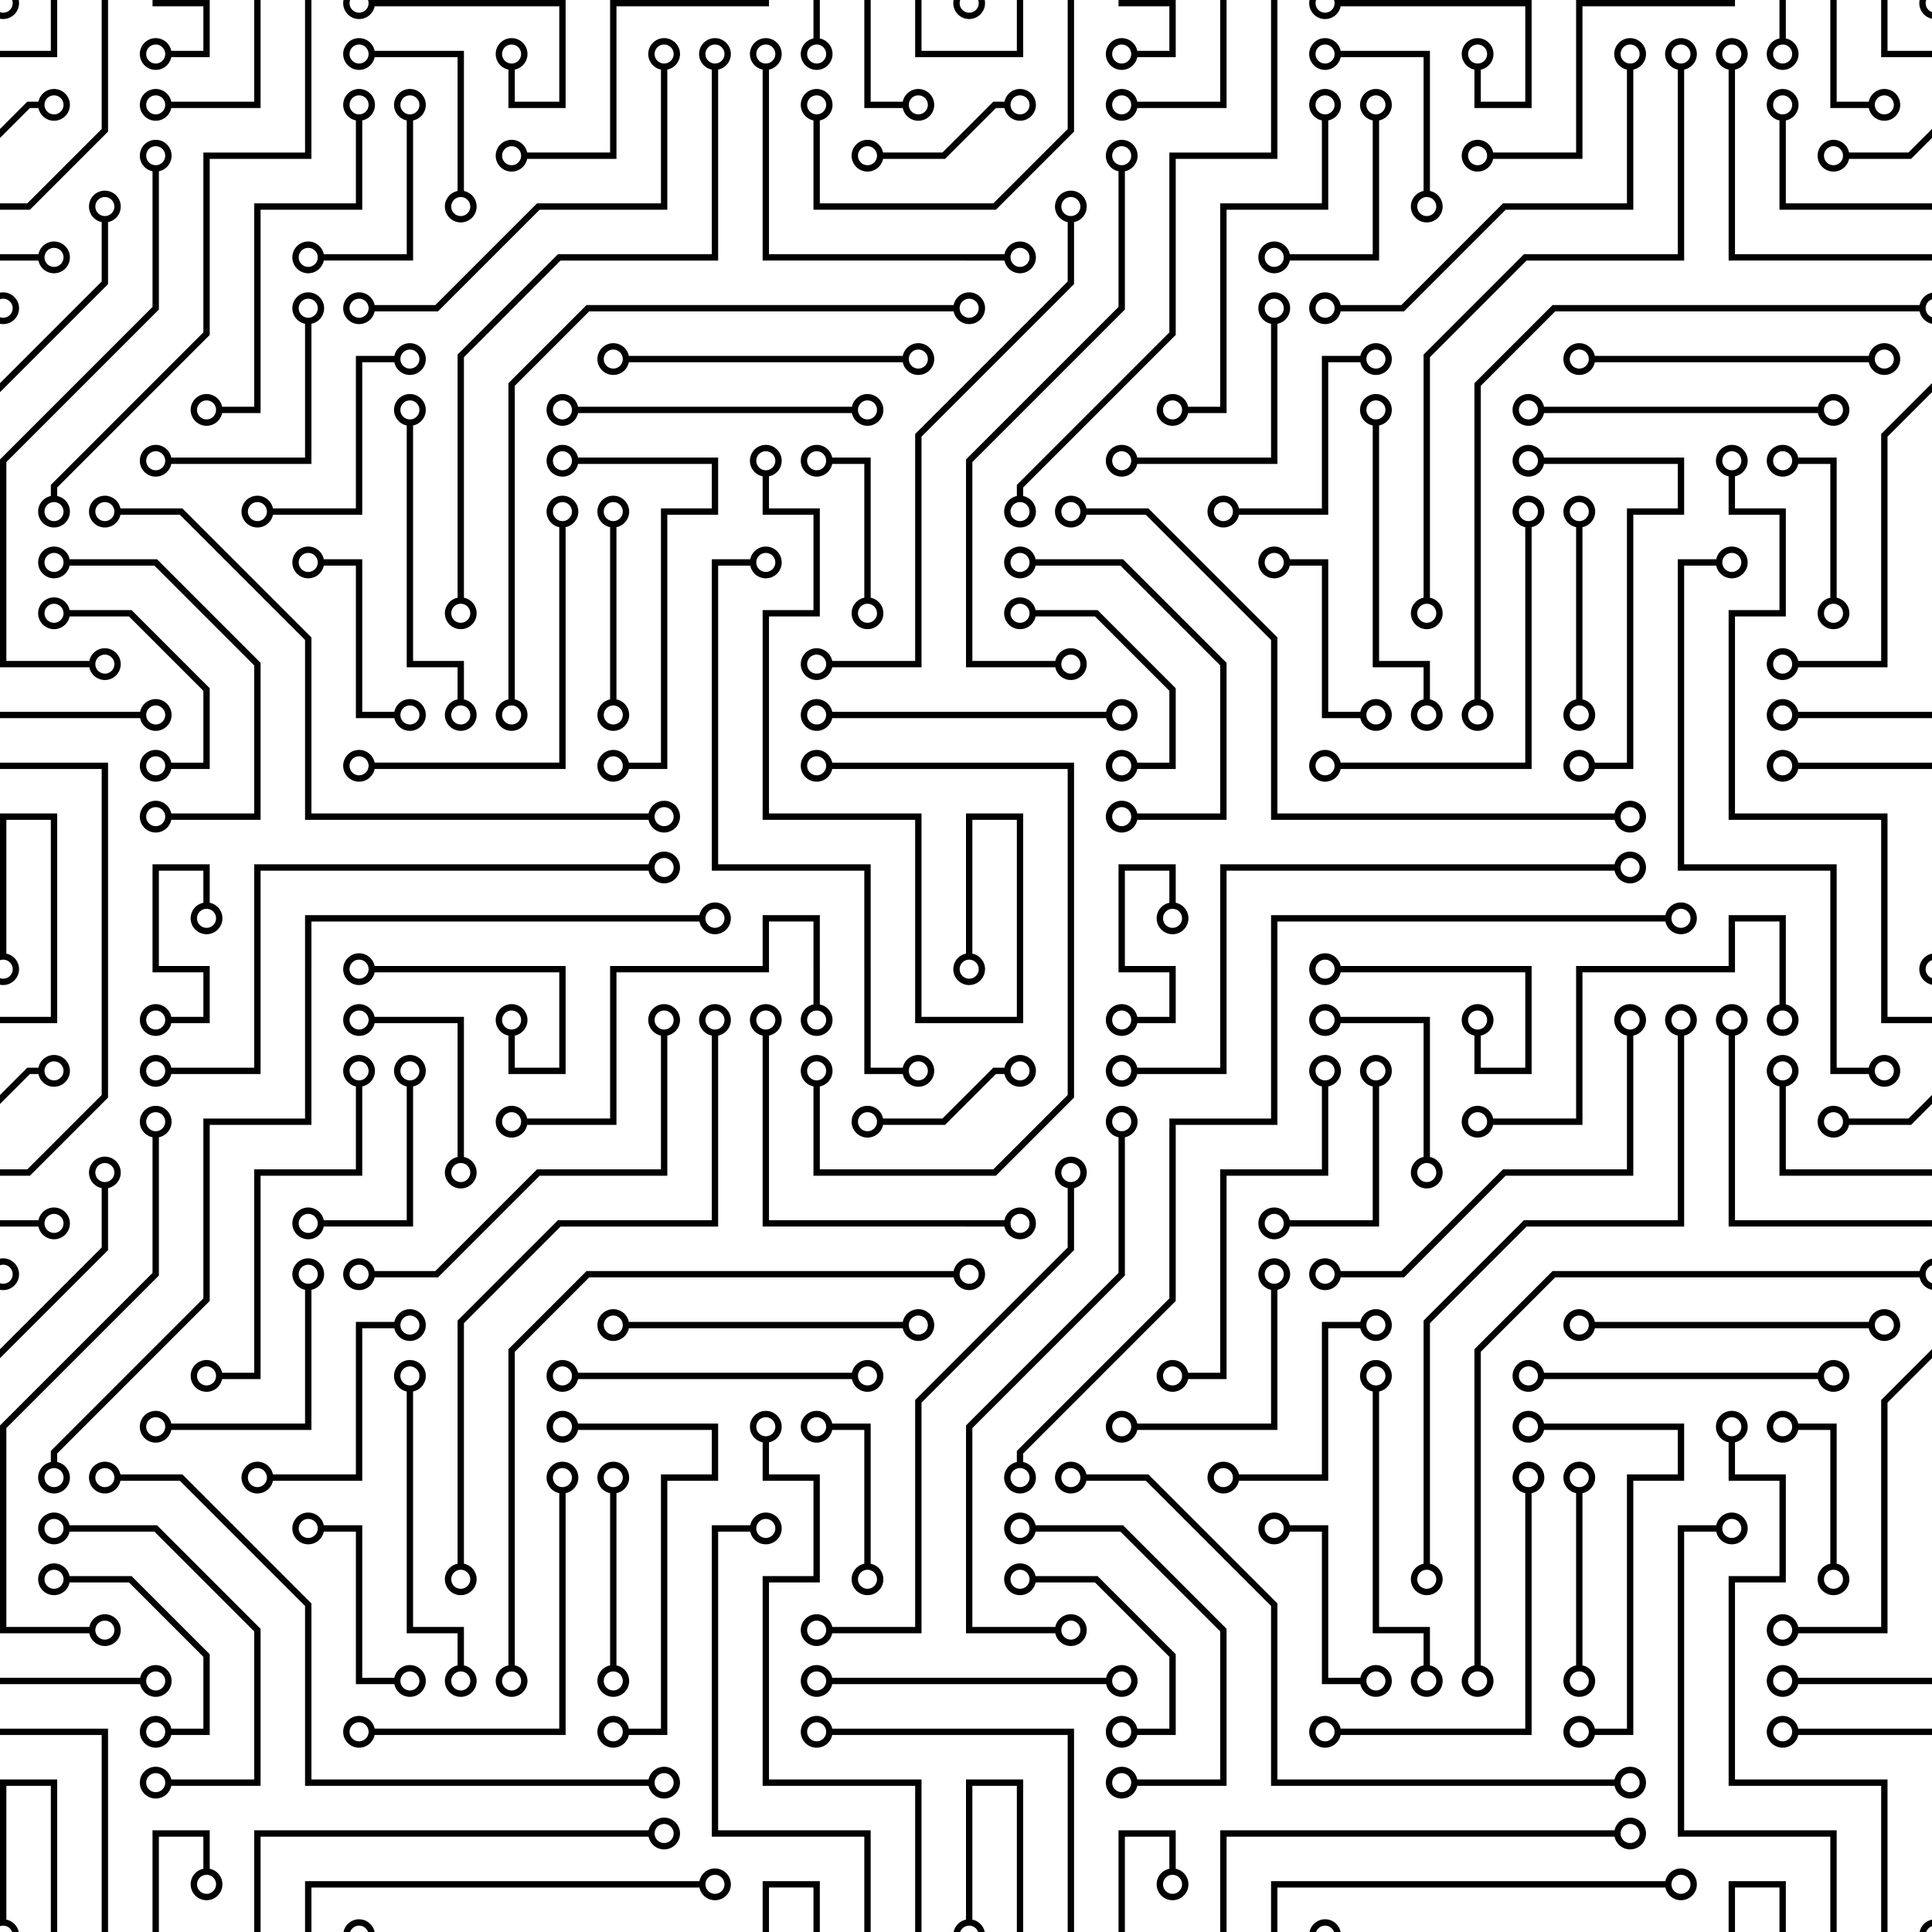 <svg height="608" viewBox="0 0 608 608" width="608" xmlns="http://www.w3.org/2000/svg"><g><path d="m44.1 224c.513-2.515 2.848-4.233 5.402-3.975s4.497 2.408 4.497 4.975-1.944 4.717-4.497 4.975-4.888-1.46-5.402-3.975h-44.1v-2zm160 48c.513-2.515 2.848-4.233 5.402-3.975 2.554.258 4.497 2.408 4.497 4.975s-1.944 4.717-4.497 4.975c-2.554.258-4.888-1.46-5.402-3.975h-122.1v-2zm57.8-46c-.513 2.515-2.848 4.233-5.402 3.975-2.554-.258-4.497-2.408-4.497-4.975s1.944-4.717 4.497-4.975c2.554-.258 4.888 1.46 5.402 3.975h42.1v2zm0 16c-.513 2.515-2.848 4.233-5.402 3.975-2.554-.258-4.497-2.408-4.497-4.975s1.944-4.717 4.497-4.975c2.554-.258 4.888 1.46 5.402 3.975h42.1v2zm6.2-114c.513-2.515 2.848-4.233 5.402-3.975 2.554.258 4.497 2.408 4.497 4.975s-1.944 4.717-4.497 4.975c-2.554.258-4.888-1.46-5.402-3.975h-86.2c-.513 2.515-2.848 4.233-5.402 3.975-2.554-.258-4.497-2.408-4.497-4.975s1.944-4.717 4.497-4.975c2.554-.258 4.888 1.46 5.402 3.975zm-256-48c.513-2.515 2.848-4.233 5.402-3.975 2.554.258 4.497 2.408 4.497 4.975s-1.944 4.717-4.497 4.975c-2.554.258-4.888-1.46-5.402-3.975h-12.1v-2zm185.8 34c-.513 2.515-2.848 4.233-5.402 3.975-2.554-.258-4.497-2.408-4.497-4.975s1.944-4.717 4.497-4.975c2.554-.258 4.888 1.46 5.402 3.975h86.2c.513-2.515 2.848-4.233 5.402-3.975 2.554.258 4.497 2.408 4.497 4.975s-1.944 4.717-4.497 4.975c-2.554.258-4.888-1.46-5.402-3.975zm60.1-101.9c2.515.513 4.233 2.848 3.975 5.402s-2.408 4.497-4.975 4.497-4.717-1.944-4.975-4.497 1.46-4.888 3.975-5.402v-12.1h2zm-64 208c2.515.513 4.233 2.848 3.975 5.402-.258 2.554-2.408 4.497-4.975 4.497s-4.717-1.944-4.975-4.497c-.258-2.554 1.46-4.888 3.975-5.402v-54.2c-2.515-.513-4.233-2.848-3.975-5.402.258-2.554 2.408-4.497 4.975-4.497s4.717 1.944 4.975 4.497c.258 2.554-1.46 4.888-3.975 5.402zm48-198.2v58.1h62v2h-64v-60.1c-2.515-.513-4.233-2.848-3.975-5.402s2.408-4.497 4.975-4.497 4.717 1.944 4.975 4.497-1.46 4.888-3.975 5.402zm16 16v26.1h46v2h-48v-28.1c-2.515-.513-4.233-2.848-3.975-5.402s2.408-4.497 4.975-4.497 4.717 1.944 4.975 4.497-1.46 4.888-3.975 5.402zm-128 96v74.1h16v12.1c2.515.513 4.233 2.848 3.975 5.402-.258 2.554-2.408 4.497-4.975 4.497s-4.717-1.944-4.975-4.497c-.258-2.554 1.46-4.888 3.975-5.402v-10.1h-16v-76.1c-2.515-.513-4.233-2.848-3.975-5.402.258-2.554 2.408-4.497 4.975-4.497s4.717 1.944 4.975 4.497c.258 2.554-1.46 4.888-3.975 5.402zm-5.9-21.9c.513-2.515 2.848-4.233 5.402-3.975 2.554.258 4.497 2.408 4.497 4.975s-1.944 4.717-4.497 4.975c-2.554.258-4.888-1.46-5.402-3.975h-10.1v48h-28.1c-.513 2.515-2.848 4.233-5.402 3.975s-4.497-2.408-4.497-4.975 1.944-4.717 4.497-4.975 4.888 1.46 5.402 3.975h26.1v-48zm-6.2 130c-.513 2.515-2.848 4.233-5.402 3.975-2.554-.258-4.497-2.408-4.497-4.975s1.944-4.717 4.497-4.975c2.554-.258 4.888 1.46 5.402 3.975h58.1v-74.1c-2.515-.513-4.233-2.848-3.975-5.402.258-2.554 2.408-4.497 4.975-4.497s4.717 1.944 4.975 4.497c.258 2.554-1.46 4.888-3.975 5.402v76.1zm-16-64c-.513 2.515-2.848 4.233-5.402 3.975s-4.497-2.408-4.497-4.975 1.944-4.717 4.497-4.975 4.888 1.46 5.402 3.975h12.1v48h10.1c.513-2.515 2.848-4.233 5.402-3.975 2.554.258 4.497 2.408 4.497 4.975s-1.944 4.717-4.497 4.975c-2.554.258-4.888-1.46-5.402-3.975h-12.1v-48zm-35.9 106.1c2.515.513 4.233 2.848 3.975 5.402-.258 2.554-2.408 4.497-4.975 4.497s-4.717-1.944-4.975-4.497c-.258-2.554 1.46-4.888 3.975-5.402v-10.1h-14v30h-2v-32h18zm170.1-108.1c.513-2.515 2.848-4.233 5.402-3.975 2.554.258 4.497 2.408 4.497 4.975s-1.944 4.717-4.497 4.975c-2.554.258-4.888-1.46-5.402-3.975h-10.1v94h48v32h-2v-30h-48v-98zm25.8-30c-.513 2.515-2.848 4.233-5.402 3.975-2.554-.258-4.497-2.408-4.497-4.975s1.944-4.717 4.497-4.975c2.554-.258 4.888 1.46 5.402 3.975h12.1v44.1c2.515.513 4.233 2.848 3.975 5.402-.258 2.554-2.408 4.497-4.975 4.497s-4.717-1.944-4.975-4.497c-.258-2.554 1.46-4.888 3.975-5.402v-42.1zm-64 96c-.513 2.515-2.848 4.233-5.402 3.975-2.554-.258-4.497-2.408-4.497-4.975s1.944-4.717 4.497-4.975c2.554-.258 4.888 1.46 5.402 3.975h10.1v-80h16v-14h-42.1c-.513 2.515-2.848 4.233-5.402 3.975-2.554-.258-4.497-2.408-4.497-4.975s1.944-4.717 4.497-4.975c2.554-.258 4.888 1.46 5.402 3.975h44.1v18h-16v80zm86.2-210c.513-2.515 2.848-4.233 5.402-3.975 2.554.258 4.497 2.408 4.497 4.975s-1.944 4.717-4.497 4.975c-2.554.258-4.888-1.46-5.402-3.975h-12.1v-34h2v32zm-186.1 69.9v44.1h-44.1c-.513 2.515-2.848 4.233-5.402 3.975s-4.497-2.408-4.497-4.975 1.944-4.717 4.497-4.975 4.888 1.46 5.402 3.975h42.1v-42.1c-2.515-.513-4.233-2.848-3.975-5.402.258-2.554 2.408-4.497 4.975-4.497s4.717 1.944 4.975 4.497-1.46 4.888-3.975 5.402zm-44.1-67.9c-.513 2.515-2.848 4.233-5.402 3.975-2.554-.258-4.497-2.408-4.497-4.975s1.944-4.717 4.497-4.975c2.554-.258 4.888 1.46 5.402 3.975h26.1v-32h2v34zm60.1 3.9v28.1h-32v64h-12.1c-.513 2.515-2.848 4.233-5.402 3.975s-4.497-2.408-4.497-4.975 1.944-4.717 4.497-4.975 4.888 1.46 5.402 3.975h10.1v-64h32v-26.1c-2.515-.513-4.233-2.848-3.975-5.402s2.408-4.497 4.975-4.497 4.717 1.944 4.975 4.497-1.46 4.888-3.975 5.402zm-12.1 44.1c-.513 2.515-2.848 4.233-5.402 3.975-2.554-.258-4.497-2.408-4.497-4.975s1.944-4.717 4.497-4.975c2.554-.258 4.888 1.46 5.402 3.975h26.1v-42.1c-2.515-.513-4.233-2.848-3.975-5.402s2.408-4.497 4.975-4.497 4.717 1.944 4.975 4.497-1.46 4.888-3.975 5.402v44.1zm16-64c-.513 2.515-2.848 4.233-5.402 3.975-2.554-.258-4.497-2.408-4.497-4.975s1.944-4.717 4.497-4.975c2.554-.258 4.888 1.46 5.402 3.975h28.1v44.1c2.515.513 4.233 2.848 3.975 5.402s-2.408 4.497-4.975 4.497-4.717-1.944-4.975-4.497 1.46-4.888 3.975-5.402v-42.1zm102.2 270c.513-2.515 2.848-4.233 5.402-3.975 2.554.258 4.497 2.408 4.497 4.975s-1.944 4.717-4.497 4.975c-2.554.258-4.888-1.46-5.402-3.975h-122.1v14h-2v-16zm21.9-138.1v10.1h16v34h-16v62h48v48h-2v-46h-48v-66h16v-30h-16v-12.1c-2.515-.513-4.233-2.848-3.975-5.402.258-2.554 2.408-4.497 4.975-4.497s4.717 1.944 4.975 4.497c.258 2.554-1.46 4.888-3.975 5.402zm-188.1-131.9c-.513 2.515-2.848 4.233-5.402 3.975-2.554-.258-4.497-2.408-4.497-4.975s1.944-4.717 4.497-4.975c2.554-.258 4.888 1.46 5.402 3.975h10.1v-14h-16v-2h18v18zm112 32c-.513 2.515-2.848 4.233-5.402 3.975-2.554-.258-4.497-2.408-4.497-4.975s1.944-4.717 4.497-4.975c2.554-.258 4.888 1.46 5.402 3.975h26.1v-48h50v2h-48v48zm-48-48c-.357 1.751-1.621 3.178-3.316 3.744s-3.563.185-4.9-1c-1.337-1.185-1.941-2.993-1.584-4.744h2.07c-.437 1.243-.012 2.625 1.047 3.408s2.506.783 3.566 0 1.484-2.166 1.047-3.408h62.17v34h-18v-12.1c-2.515-.513-4.233-2.848-3.975-5.402s2.408-4.497 4.975-4.497 4.717 1.944 4.975 4.497-1.46 4.888-3.975 5.402v10.1h14v-30zm0 96c-.513 2.515-2.848 4.233-5.402 3.975-2.554-.258-4.497-2.408-4.497-4.975s1.944-4.717 4.497-4.975c2.554-.258 4.888 1.46 5.402 3.975h19.1l32-32h39v-42.1c-2.515-.513-4.233-2.848-3.975-5.402s2.408-4.497 4.975-4.497 4.717 1.944 4.975 4.497-1.46 4.888-3.975 5.402v44.1h-40.17l-32 32zm28.1 90.1c2.515.513 4.233 2.848 3.975 5.402-.258 2.554-2.408 4.497-4.975 4.497s-4.717-1.944-4.975-4.497c-.258-2.554 1.46-4.888 3.975-5.402v-76.51l31.59-31.59h48.41v-58.1c-2.515-.513-4.233-2.848-3.975-5.402s2.408-4.497 4.975-4.497 4.717 1.944 4.975 4.497-1.46 4.888-3.975 5.402v60.1h-49.59l-30.41 30.41zm16 32c2.515.513 4.233 2.848 3.975 5.402-.258 2.554-2.408 4.497-4.975 4.497s-4.717-1.944-4.975-4.497c-.258-2.554 1.46-4.888 3.975-5.402v-99.51l24.59-24.59h115.51c.401-1.964 1.936-3.499 3.9-3.9v2.07c-1.201.422-2.004 1.557-2.004 2.83s.804 2.408 2.004 2.83v2.07c-1.964-.401-3.499-1.936-3.9-3.9h-114.69l-23.41 23.41zm-144-64c2.515.513 4.233 2.848 3.975 5.402-.258 2.554-2.408 4.497-4.975 4.497s-4.717-1.944-4.975-4.497c-.258-2.554 1.46-4.888 3.975-5.402v-3.51l48-48v-56.59h32v-48h2v50h-32v55.41l-48 48zm32-102.2v43.51l-48 48v62.59h26.1c.513-2.515 2.848-4.233 5.402-3.975s4.497 2.408 4.497 4.975-1.944 4.717-4.497 4.975-4.888-1.46-5.402-3.975h-28.1v-65.41l48-48v-42.69c-2.515-.513-4.233-2.848-3.975-5.402.258-2.554 2.408-4.497 4.975-4.497s4.717 1.944 4.975 4.497c.258 2.554-1.46 4.888-3.975 5.402zm-16 16v19.51l-34 34v-2.82l32-32v-18.69c-2.515-.513-4.233-2.848-3.975-5.402.258-2.554 2.408-4.497 4.975-4.497s4.717 1.944 4.975 4.497c.258 2.554-1.46 4.888-3.975 5.402zm-21.9-37.9c.513-2.515 2.848-4.233 5.402-3.975 2.554.258 4.497 2.408 4.497 4.975s-1.944 4.717-4.497 4.975c-2.554.258-4.888-1.46-5.402-3.975h-2.69l-9.41 9.41v-2.81l8.59-8.6zm265.8 18c-.513 2.515-2.848 4.233-5.402 3.975-2.554-.258-4.497-2.408-4.497-4.975s1.944-4.717 4.497-4.975c2.554-.258 4.888 1.46 5.402 3.975h18.69l7.41-7.41v2.82l-6.59 6.59zm-16 160c-.513 2.515-2.848 4.233-5.402 3.975-2.554-.258-4.497-2.408-4.497-4.975s1.944-4.717 4.497-4.975c2.554-.258 4.888 1.46 5.402 3.975h26.1v-71.41l16-16v2.82l-14 14v72.59zm-208 32c-.513 2.515-2.848 4.233-5.402 3.975s-4.497-2.408-4.497-4.975 1.944-4.717 4.497-4.975 4.888 1.46 5.402 3.975h10.1v-22.59l-23.41-23.41h-18.69c-.513 2.515-2.848 4.233-5.402 3.975s-4.497-2.408-4.497-4.975 1.944-4.717 4.497-4.975 4.888 1.46 5.402 3.975h19.51l24.59 24.59v25.41zm150.2 14c.513-2.515 2.848-4.233 5.402-3.975 2.554.258 4.497 2.408 4.497 4.975s-1.944 4.717-4.497 4.975c-2.554.258-4.888-1.46-5.402-3.975h-108.1v-56.6l-39.4-39.4h-18.7c-.513 2.515-2.848 4.233-5.402 3.975s-4.497-2.408-4.497-4.975 1.944-4.717 4.497-4.975 4.888 1.46 5.402 3.975h19.5l40.6 40.6v55.4zm-150.2 2c-.513 2.515-2.848 4.233-5.402 3.975s-4.497-2.408-4.497-4.975 1.944-4.717 4.497-4.975 4.888 1.46 5.402 3.975h26.1v-46.59l-31.41-31.41h-26.69c-.513 2.515-2.848 4.233-5.402 3.975s-4.497-2.408-4.497-4.975 1.944-4.717 4.497-4.975 4.888 1.46 5.402 3.975h27.51l32.59 32.59v49.41zm-19.9-218.2v1.61l-24.59 24.59h-9.41v-2h8.59l23.41-23.41v-40.59h2zm-32 260.3c1.964.401 3.499 1.936 3.9 3.9h-2.07c-.265-.751-.817-1.366-1.536-1.709-.718-.343-1.544-.387-2.294-.121v-46.17h18v48h-2v-46h-14zm32-59.1v63h-2v-62h-32v-2h34zm-17-223h-17v-2h16v-16h2v18zm273-2h14v2h-16v-18h2zm-32 273v15h-2v-14h-14v14h-2v-16h18zm-258-196.9c1.47-.293 2.994.087 4.155 1.035s1.838 2.366 1.845 3.865c0 1.502-.674 2.924-1.837 3.874-1.163.95-2.691 1.327-4.163 1.026v-2.07c1.243.437 2.625.012 3.408-1.047.783-1.06.783-2.506 0-3.566-.783-1.06-2.166-1.484-3.408-1.047zm80 179.9h2v32h-2zm37.9 32h-2.07c-.422-1.201-1.557-2.004-2.83-2.004s-2.408.804-2.83 2.004h-2.07c.473-2.33 2.522-4.005 4.9-4.005s4.427 1.675 4.9 4.005zm-112-304c.326 1.643-.19 3.341-1.375 4.525-1.185 1.185-2.882 1.7-4.525 1.375v-2.07c1.09.387 2.306.112 3.124-.706.818-.818 1.093-2.033.706-3.124zm294.2 0h2.07c-.266.751-.222 1.576.121 2.294.343.718.958 1.271 1.709 1.536v2.07c-1.3-.265-2.441-1.036-3.172-2.142-.731-1.107-.993-2.458-.728-3.758zm3.9 300.1v2.07c-.855.302-1.528.975-1.83 1.83h-2.07c.401-1.964 1.936-3.499 3.9-3.9zm-207-200.1c1.072 0 2.062-.572 2.598-1.5.536-.928.536-2.072 0-3-.536-.928-1.526-1.5-2.598-1.5-1.657 0-3 1.343-3 3s1.343 3 3 3zm0-16c1.657 0 3-1.343 3-3s-1.343-3-3-3-3 1.343-3 3 1.343 3 3 3zm16 16c1.072 0 2.062-.572 2.598-1.5.536-.928.536-2.072 0-3-.536-.928-1.526-1.5-2.598-1.5-1.657 0-3 1.343-3 3s1.343 3 3 3zm16 16c1.657 0 3-1.343 3-3s-1.343-3-3-3-3 1.343-3 3 1.343 3 3 3zm0 16c1.657 0 3-1.343 3-3s-1.343-3-3-3-3 1.343-3 3 1.343 3 3 3zm-48 32c1.657 0 3-1.343 3-3s-1.343-3-3-3-3 1.343-3 3 1.343 3 3 3zm16 16c1.657 0 3-1.343 3-3s-1.343-3-3-3-3 1.343-3 3 1.343 3 3 3zm32 48c1.657 0 3-1.343 3-3s-1.343-3-3-3-3 1.343-3 3 1.343 3 3 3zm-16 16c1.657 0 3-1.343 3-3s-1.343-3-3-3-3 1.343-3 3 1.343 3 3 3zm32-16c1.657 0 3-1.343 3-3s-1.343-3-3-3-3 1.343-3 3 1.343 3 3 3zm0-32c1.657 0 3-1.343 3-3s-1.343-3-3-3-3 1.343-3 3 1.343 3 3 3zm16 32c1.657 0 3-1.343 3-3s-1.343-3-3-3-3 1.343-3 3 1.343 3 3 3zm32 16c1.657 0 3-1.343 3-3s-1.343-3-3-3-3 1.343-3 3 1.343 3 3 3zm0-16c1.657 0 3-1.343 3-3s-1.343-3-3-3-3 1.343-3 3 1.343 3 3 3zm-16-64c1.657 0 3-1.343 3-3s-1.343-3-3-3-3 1.343-3 3 1.343 3 3 3zm16 0c1.657 0 3-1.343 3-3s-1.343-3-3-3-3 1.343-3 3 1.343 3 3 3zm16 96c1.657 0 3-1.343 3-3s-1.343-3-3-3-3 1.343-3 3 1.343 3 3 3zm0 16c1.657 0 3-1.343 3-3s-1.343-3-3-3-3 1.343-3 3 1.343 3 3 3zm16 16c1.657 0 3-1.343 3-3s-1.343-3-3-3-3 1.343-3 3 1.343 3 3 3zm16-144c1.657 0 3-1.343 3-3s-1.343-3-3-3-3 1.343-3 3 1.343 3 3 3zm0 32c1.657 0 3-1.343 3-3s-1.343-3-3-3-3 1.343-3 3 1.343 3 3 3zm16-32c1.657 0 3-1.343 3-3s-1.343-3-3-3-3 1.343-3 3 1.343 3 3 3zm16-16c1.657 0 3-1.343 3-3s-1.343-3-3-3-3 1.343-3 3 1.343 3 3 3zm-96 0c1.657 0 3-1.343 3-3s-1.343-3-3-3-3 1.343-3 3 1.343 3 3 3zm0 16c1.657 0 3-1.343 3-3s-1.343-3-3-3-3 1.343-3 3 1.343 3 3 3zm16-32c1.657 0 3-1.343 3-3s-1.343-3-3-3-3 1.343-3 3 1.343 3 3 3zm96 0c1.657 0 3-1.343 3-3s-1.343-3-3-3-3 1.343-3 3 1.343 3 3 3zm-16-64c1.657 0 3-1.343 3-3s-1.343-3-3-3-3 1.343-3 3 1.343 3 3 3zm16-16c1.657 0 3-1.343 3-3s-1.343-3-3-3-3 1.343-3 3 1.343 3 3 3zm-32 0c1.657 0 3-1.343 3-3s-1.343-3-3-3-3 1.343-3 3 1.343 3 3 3zm0-16c1.657 0 3-1.343 3-3s-1.343-3-3-3-3 1.343-3 3 1.343 3 3 3zm-16 0c1.657 0 3-1.343 3-3s-1.343-3-3-3-3 1.343-3 3 1.343 3 3 3zm-16 0c1.657 0 3-1.343 3-3s-1.343-3-3-3-3 1.343-3 3 1.343 3 3 3zm-16 0c1.657 0 3-1.343 3-3s-1.343-3-3-3-3 1.343-3 3 1.343 3 3 3zm-160 16c1.657 0 3-1.343 3-3s-1.343-3-3-3-3 1.343-3 3 1.343 3 3 3zm-32 0c1.657 0 3-1.343 3-3s-1.343-3-3-3-3 1.343-3 3 1.343 3 3 3zm32 16c1.657 0 3-1.343 3-3s-1.343-3-3-3-3 1.343-3 3 1.343 3 3 3zm-16 16c1.657 0 3-1.343 3-3s-1.343-3-3-3-3 1.343-3 3 1.343 3 3 3zm16-48c1.657 0 3-1.343 3-3s-1.343-3-3-3-3 1.343-3 3 1.343 3 3 3zm0 240c1.657 0 3-1.343 3-3s-1.343-3-3-3-3 1.343-3 3 1.343 3 3 3zm16 32c1.657 0 3-1.343 3-3s-1.343-3-3-3-3 1.343-3 3 1.343 3 3 3zm-16-64c1.657 0 3-1.343 3-3s-1.343-3-3-3-3 1.343-3 3 1.343 3 3 3zm0 16c1.657 0 3-1.343 3-3s-1.343-3-3-3-3 1.343-3 3 1.343 3 3 3zm-16-32c1.657 0 3-1.343 3-3s-1.343-3-3-3-3 1.343-3 3 1.343 3 3 3zm80-176c1.657 0 3-1.343 3-3s-1.343-3-3-3-3 1.343-3 3 1.343 3 3 3zm16 0c1.657 0 3-1.343 3-3s-1.343-3-3-3-3 1.343-3 3 1.343 3 3 3zm-16-16c1.657 0 3-1.343 3-3s-1.343-3-3-3-3 1.343-3 3 1.343 3 3 3zm32 48c1.657 0 3-1.343 3-3s-1.343-3-3-3-3 1.343-3 3 1.343 3 3 3zm16-16c1.657 0 3-1.343 3-3s-1.343-3-3-3-3 1.343-3 3 1.343 3 3 3zm0-32c1.657 0 3-1.343 3-3s-1.343-3-3-3-3 1.343-3 3 1.343 3 3 3zm112 176c1.657 0 3-1.343 3-3s-1.343-3-3-3-3 1.343-3 3 1.343 3 3 3zm-16 16c1.657 0 3-1.343 3-3s-1.343-3-3-3-3 1.343-3 3 1.343 3 3 3zm0 16c1.657 0 3-1.343 3-3s-1.343-3-3-3-3 1.343-3 3 1.343 3 3 3zm0 16c1.657 0 3-1.343 3-3s-1.343-3-3-3-3 1.343-3 3 1.343 3 3 3zm-240-64c1.657 0 3-1.343 3-3s-1.343-3-3-3-3 1.343-3 3 1.343 3 3 3zm0 16c1.657 0 3-1.343 3-3s-1.343-3-3-3-3 1.343-3 3 1.343 3 3 3zm0-32c1.657 0 3-1.343 3-3s-1.343-3-3-3-3 1.343-3 3 1.343 3 3 3zm16 0c1.657 0 3-1.343 3-3s-1.343-3-3-3-3 1.343-3 3 1.343 3 3 3zm-16-80c1.657 0 3-1.343 3-3s-1.343-3-3-3-3 1.343-3 3 1.343 3 3 3zm32 64c1.657 0 3-1.343 3-3s-1.343-3-3-3-3 1.343-3 3 1.343 3 3 3zm16-16c1.657 0 3-1.343 3-3s-1.343-3-3-3-3 1.343-3 3 1.343 3 3 3z" transform="translate(0 304)"/><path d="m44.1 224c.513-2.515 2.848-4.233 5.402-3.975s4.497 2.408 4.497 4.975-1.944 4.717-4.497 4.975-4.888-1.46-5.402-3.975h-44.1v-2zm160 48c.513-2.515 2.848-4.233 5.402-3.975 2.554.258 4.497 2.408 4.497 4.975s-1.944 4.717-4.497 4.975c-2.554.258-4.888-1.46-5.402-3.975h-122.1v-2zm57.8-46c-.513 2.515-2.848 4.233-5.402 3.975-2.554-.258-4.497-2.408-4.497-4.975s1.944-4.717 4.497-4.975c2.554-.258 4.888 1.46 5.402 3.975h42.1v2zm0 16c-.513 2.515-2.848 4.233-5.402 3.975-2.554-.258-4.497-2.408-4.497-4.975s1.944-4.717 4.497-4.975c2.554-.258 4.888 1.46 5.402 3.975h42.1v2zm6.2-114c.513-2.515 2.848-4.233 5.402-3.975 2.554.258 4.497 2.408 4.497 4.975s-1.944 4.717-4.497 4.975c-2.554.258-4.888-1.46-5.402-3.975h-86.2c-.513 2.515-2.848 4.233-5.402 3.975-2.554-.258-4.497-2.408-4.497-4.975s1.944-4.717 4.497-4.975c2.554-.258 4.888 1.46 5.402 3.975zm-256-48c.513-2.515 2.848-4.233 5.402-3.975 2.554.258 4.497 2.408 4.497 4.975s-1.944 4.717-4.497 4.975c-2.554.258-4.888-1.46-5.402-3.975h-12.1v-2zm185.8 34c-.513 2.515-2.848 4.233-5.402 3.975-2.554-.258-4.497-2.408-4.497-4.975s1.944-4.717 4.497-4.975c2.554-.258 4.888 1.46 5.402 3.975h86.2c.513-2.515 2.848-4.233 5.402-3.975 2.554.258 4.497 2.408 4.497 4.975s-1.944 4.717-4.497 4.975c-2.554.258-4.888-1.46-5.402-3.975zm60.1-101.9c2.515.513 4.233 2.848 3.975 5.402s-2.408 4.497-4.975 4.497-4.717-1.944-4.975-4.497 1.46-4.888 3.975-5.402v-12.1h2zm-64 208c2.515.513 4.233 2.848 3.975 5.402-.258 2.554-2.408 4.497-4.975 4.497s-4.717-1.944-4.975-4.497c-.258-2.554 1.46-4.888 3.975-5.402v-54.2c-2.515-.513-4.233-2.848-3.975-5.402.258-2.554 2.408-4.497 4.975-4.497s4.717 1.944 4.975 4.497c.258 2.554-1.46 4.888-3.975 5.402zm48-198.2v58.1h62v2h-64v-60.1c-2.515-.513-4.233-2.848-3.975-5.402s2.408-4.497 4.975-4.497 4.717 1.944 4.975 4.497-1.46 4.888-3.975 5.402zm16 16v26.1h46v2h-48v-28.1c-2.515-.513-4.233-2.848-3.975-5.402s2.408-4.497 4.975-4.497 4.717 1.944 4.975 4.497-1.46 4.888-3.975 5.402zm-128 96v74.1h16v12.1c2.515.513 4.233 2.848 3.975 5.402-.258 2.554-2.408 4.497-4.975 4.497s-4.717-1.944-4.975-4.497c-.258-2.554 1.46-4.888 3.975-5.402v-10.1h-16v-76.1c-2.515-.513-4.233-2.848-3.975-5.402.258-2.554 2.408-4.497 4.975-4.497s4.717 1.944 4.975 4.497c.258 2.554-1.46 4.888-3.975 5.402zm-5.9-21.9c.513-2.515 2.848-4.233 5.402-3.975 2.554.258 4.497 2.408 4.497 4.975s-1.944 4.717-4.497 4.975c-2.554.258-4.888-1.46-5.402-3.975h-10.1v48h-28.1c-.513 2.515-2.848 4.233-5.402 3.975s-4.497-2.408-4.497-4.975 1.944-4.717 4.497-4.975 4.888 1.46 5.402 3.975h26.1v-48zm-6.2 130c-.513 2.515-2.848 4.233-5.402 3.975-2.554-.258-4.497-2.408-4.497-4.975s1.944-4.717 4.497-4.975c2.554-.258 4.888 1.46 5.402 3.975h58.1v-74.1c-2.515-.513-4.233-2.848-3.975-5.402.258-2.554 2.408-4.497 4.975-4.497s4.717 1.944 4.975 4.497c.258 2.554-1.46 4.888-3.975 5.402v76.1zm-16-64c-.513 2.515-2.848 4.233-5.402 3.975s-4.497-2.408-4.497-4.975 1.944-4.717 4.497-4.975 4.888 1.46 5.402 3.975h12.1v48h10.1c.513-2.515 2.848-4.233 5.402-3.975 2.554.258 4.497 2.408 4.497 4.975s-1.944 4.717-4.497 4.975c-2.554.258-4.888-1.46-5.402-3.975h-12.1v-48zm-35.9 106.1c2.515.513 4.233 2.848 3.975 5.402-.258 2.554-2.408 4.497-4.975 4.497s-4.717-1.944-4.975-4.497c-.258-2.554 1.46-4.888 3.975-5.402v-10.1h-14v30h-2v-32h18zm170.1-108.1c.513-2.515 2.848-4.233 5.402-3.975 2.554.258 4.497 2.408 4.497 4.975s-1.944 4.717-4.497 4.975c-2.554.258-4.888-1.46-5.402-3.975h-10.1v94h48v32h-2v-30h-48v-98zm25.8-30c-.513 2.515-2.848 4.233-5.402 3.975-2.554-.258-4.497-2.408-4.497-4.975s1.944-4.717 4.497-4.975c2.554-.258 4.888 1.46 5.402 3.975h12.1v44.1c2.515.513 4.233 2.848 3.975 5.402-.258 2.554-2.408 4.497-4.975 4.497s-4.717-1.944-4.975-4.497c-.258-2.554 1.46-4.888 3.975-5.402v-42.1zm-64 96c-.513 2.515-2.848 4.233-5.402 3.975-2.554-.258-4.497-2.408-4.497-4.975s1.944-4.717 4.497-4.975c2.554-.258 4.888 1.46 5.402 3.975h10.1v-80h16v-14h-42.1c-.513 2.515-2.848 4.233-5.402 3.975-2.554-.258-4.497-2.408-4.497-4.975s1.944-4.717 4.497-4.975c2.554-.258 4.888 1.46 5.402 3.975h44.1v18h-16v80zm86.2-210c.513-2.515 2.848-4.233 5.402-3.975 2.554.258 4.497 2.408 4.497 4.975s-1.944 4.717-4.497 4.975c-2.554.258-4.888-1.46-5.402-3.975h-12.1v-34h2v32zm-186.1 69.9v44.1h-44.1c-.513 2.515-2.848 4.233-5.402 3.975s-4.497-2.408-4.497-4.975 1.944-4.717 4.497-4.975 4.888 1.46 5.402 3.975h42.1v-42.1c-2.515-.513-4.233-2.848-3.975-5.402.258-2.554 2.408-4.497 4.975-4.497s4.717 1.944 4.975 4.497-1.46 4.888-3.975 5.402zm-44.1-67.9c-.513 2.515-2.848 4.233-5.402 3.975-2.554-.258-4.497-2.408-4.497-4.975s1.944-4.717 4.497-4.975c2.554-.258 4.888 1.46 5.402 3.975h26.1v-32h2v34zm60.1 3.9v28.1h-32v64h-12.1c-.513 2.515-2.848 4.233-5.402 3.975s-4.497-2.408-4.497-4.975 1.944-4.717 4.497-4.975 4.888 1.46 5.402 3.975h10.1v-64h32v-26.1c-2.515-.513-4.233-2.848-3.975-5.402s2.408-4.497 4.975-4.497 4.717 1.944 4.975 4.497-1.46 4.888-3.975 5.402zm-12.1 44.1c-.513 2.515-2.848 4.233-5.402 3.975-2.554-.258-4.497-2.408-4.497-4.975s1.944-4.717 4.497-4.975c2.554-.258 4.888 1.46 5.402 3.975h26.1v-42.1c-2.515-.513-4.233-2.848-3.975-5.402s2.408-4.497 4.975-4.497 4.717 1.944 4.975 4.497-1.46 4.888-3.975 5.402v44.1zm16-64c-.513 2.515-2.848 4.233-5.402 3.975-2.554-.258-4.497-2.408-4.497-4.975s1.944-4.717 4.497-4.975c2.554-.258 4.888 1.46 5.402 3.975h28.1v44.1c2.515.513 4.233 2.848 3.975 5.402s-2.408 4.497-4.975 4.497-4.717-1.944-4.975-4.497 1.46-4.888 3.975-5.402v-42.1zm102.2 270c.513-2.515 2.848-4.233 5.402-3.975 2.554.258 4.497 2.408 4.497 4.975s-1.944 4.717-4.497 4.975c-2.554.258-4.888-1.46-5.402-3.975h-122.1v14h-2v-16zm21.9-138.1v10.1h16v34h-16v62h48v48h-2v-46h-48v-66h16v-30h-16v-12.1c-2.515-.513-4.233-2.848-3.975-5.402.258-2.554 2.408-4.497 4.975-4.497s4.717 1.944 4.975 4.497c.258 2.554-1.46 4.888-3.975 5.402zm-188.1-131.9c-.513 2.515-2.848 4.233-5.402 3.975-2.554-.258-4.497-2.408-4.497-4.975s1.944-4.717 4.497-4.975c2.554-.258 4.888 1.46 5.402 3.975h10.1v-14h-16v-2h18v18zm112 32c-.513 2.515-2.848 4.233-5.402 3.975-2.554-.258-4.497-2.408-4.497-4.975s1.944-4.717 4.497-4.975c2.554-.258 4.888 1.46 5.402 3.975h26.1v-48h50v2h-48v48zm-48-48c-.357 1.751-1.621 3.178-3.316 3.744s-3.563.185-4.9-1c-1.337-1.185-1.941-2.993-1.584-4.744h2.07c-.437 1.243-.012 2.625 1.047 3.408s2.506.783 3.566 0 1.484-2.166 1.047-3.408h62.17v34h-18v-12.1c-2.515-.513-4.233-2.848-3.975-5.402s2.408-4.497 4.975-4.497 4.717 1.944 4.975 4.497-1.46 4.888-3.975 5.402v10.1h14v-30zm0 96c-.513 2.515-2.848 4.233-5.402 3.975-2.554-.258-4.497-2.408-4.497-4.975s1.944-4.717 4.497-4.975c2.554-.258 4.888 1.46 5.402 3.975h19.1l32-32h39v-42.1c-2.515-.513-4.233-2.848-3.975-5.402s2.408-4.497 4.975-4.497 4.717 1.944 4.975 4.497-1.46 4.888-3.975 5.402v44.1h-40.17l-32 32zm28.1 90.1c2.515.513 4.233 2.848 3.975 5.402-.258 2.554-2.408 4.497-4.975 4.497s-4.717-1.944-4.975-4.497c-.258-2.554 1.46-4.888 3.975-5.402v-76.51l31.59-31.59h48.41v-58.1c-2.515-.513-4.233-2.848-3.975-5.402s2.408-4.497 4.975-4.497 4.717 1.944 4.975 4.497-1.46 4.888-3.975 5.402v60.1h-49.59l-30.41 30.41zm16 32c2.515.513 4.233 2.848 3.975 5.402-.258 2.554-2.408 4.497-4.975 4.497s-4.717-1.944-4.975-4.497c-.258-2.554 1.46-4.888 3.975-5.402v-99.51l24.59-24.59h115.51c.401-1.964 1.936-3.499 3.9-3.9v2.07c-1.201.422-2.004 1.557-2.004 2.83s.804 2.408 2.004 2.83v2.07c-1.964-.401-3.499-1.936-3.9-3.9h-114.69l-23.41 23.41zm-144-64c2.515.513 4.233 2.848 3.975 5.402-.258 2.554-2.408 4.497-4.975 4.497s-4.717-1.944-4.975-4.497c-.258-2.554 1.46-4.888 3.975-5.402v-3.51l48-48v-56.59h32v-48h2v50h-32v55.41l-48 48zm32-102.2v43.51l-48 48v62.59h26.1c.513-2.515 2.848-4.233 5.402-3.975s4.497 2.408 4.497 4.975-1.944 4.717-4.497 4.975-4.888-1.46-5.402-3.975h-28.1v-65.41l48-48v-42.69c-2.515-.513-4.233-2.848-3.975-5.402.258-2.554 2.408-4.497 4.975-4.497s4.717 1.944 4.975 4.497c.258 2.554-1.46 4.888-3.975 5.402zm-16 16v19.51l-34 34v-2.82l32-32v-18.69c-2.515-.513-4.233-2.848-3.975-5.402.258-2.554 2.408-4.497 4.975-4.497s4.717 1.944 4.975 4.497c.258 2.554-1.46 4.888-3.975 5.402zm-21.9-37.9c.513-2.515 2.848-4.233 5.402-3.975 2.554.258 4.497 2.408 4.497 4.975s-1.944 4.717-4.497 4.975c-2.554.258-4.888-1.46-5.402-3.975h-2.69l-9.41 9.41v-2.81l8.59-8.6zm265.8 18c-.513 2.515-2.848 4.233-5.402 3.975-2.554-.258-4.497-2.408-4.497-4.975s1.944-4.717 4.497-4.975c2.554-.258 4.888 1.46 5.402 3.975h18.69l7.41-7.41v2.82l-6.59 6.59zm-16 160c-.513 2.515-2.848 4.233-5.402 3.975-2.554-.258-4.497-2.408-4.497-4.975s1.944-4.717 4.497-4.975c2.554-.258 4.888 1.46 5.402 3.975h26.1v-71.41l16-16v2.82l-14 14v72.59zm-208 32c-.513 2.515-2.848 4.233-5.402 3.975s-4.497-2.408-4.497-4.975 1.944-4.717 4.497-4.975 4.888 1.46 5.402 3.975h10.1v-22.59l-23.41-23.41h-18.69c-.513 2.515-2.848 4.233-5.402 3.975s-4.497-2.408-4.497-4.975 1.944-4.717 4.497-4.975 4.888 1.46 5.402 3.975h19.51l24.59 24.59v25.41zm150.2 14c.513-2.515 2.848-4.233 5.402-3.975 2.554.258 4.497 2.408 4.497 4.975s-1.944 4.717-4.497 4.975c-2.554.258-4.888-1.46-5.402-3.975h-108.1v-56.6l-39.4-39.4h-18.7c-.513 2.515-2.848 4.233-5.402 3.975s-4.497-2.408-4.497-4.975 1.944-4.717 4.497-4.975 4.888 1.46 5.402 3.975h19.5l40.6 40.6v55.4zm-150.2 2c-.513 2.515-2.848 4.233-5.402 3.975s-4.497-2.408-4.497-4.975 1.944-4.717 4.497-4.975 4.888 1.46 5.402 3.975h26.1v-46.59l-31.41-31.41h-26.69c-.513 2.515-2.848 4.233-5.402 3.975s-4.497-2.408-4.497-4.975 1.944-4.717 4.497-4.975 4.888 1.46 5.402 3.975h27.51l32.59 32.59v49.41zm-19.9-218.2v1.61l-24.59 24.59h-9.41v-2h8.59l23.41-23.41v-40.59h2zm-32 260.3c1.964.401 3.499 1.936 3.9 3.9h-2.07c-.265-.751-.817-1.366-1.536-1.709-.718-.343-1.544-.387-2.294-.121v-46.17h18v48h-2v-46h-14zm32-59.1v63h-2v-62h-32v-2h34zm-17-223h-17v-2h16v-16h2v18zm273-2h14v2h-16v-18h2zm-32 273v15h-2v-14h-14v14h-2v-16h18zm-258-196.9c1.47-.293 2.994.087 4.155 1.035s1.838 2.366 1.845 3.865c0 1.502-.674 2.924-1.837 3.874-1.163.95-2.691 1.327-4.163 1.026v-2.07c1.243.437 2.625.012 3.408-1.047.783-1.06.783-2.506 0-3.566-.783-1.06-2.166-1.484-3.408-1.047zm80 179.9h2v32h-2zm37.9 32h-2.07c-.422-1.201-1.557-2.004-2.83-2.004s-2.408.804-2.83 2.004h-2.07c.473-2.33 2.522-4.005 4.9-4.005s4.427 1.675 4.9 4.005zm-112-304c.326 1.643-.19 3.341-1.375 4.525-1.185 1.185-2.882 1.7-4.525 1.375v-2.07c1.09.387 2.306.112 3.124-.706.818-.818 1.093-2.033.706-3.124zm294.2 0h2.07c-.266.751-.222 1.576.121 2.294.343.718.958 1.271 1.709 1.536v2.07c-1.3-.265-2.441-1.036-3.172-2.142-.731-1.107-.993-2.458-.728-3.758zm3.9 300.1v2.07c-.855.302-1.528.975-1.83 1.83h-2.07c.401-1.964 1.936-3.499 3.9-3.9zm-207-200.1c1.072 0 2.062-.572 2.598-1.5.536-.928.536-2.072 0-3-.536-.928-1.526-1.5-2.598-1.5-1.657 0-3 1.343-3 3s1.343 3 3 3zm0-16c1.657 0 3-1.343 3-3s-1.343-3-3-3-3 1.343-3 3 1.343 3 3 3zm16 16c1.072 0 2.062-.572 2.598-1.5.536-.928.536-2.072 0-3-.536-.928-1.526-1.5-2.598-1.5-1.657 0-3 1.343-3 3s1.343 3 3 3zm16 16c1.657 0 3-1.343 3-3s-1.343-3-3-3-3 1.343-3 3 1.343 3 3 3zm0 16c1.657 0 3-1.343 3-3s-1.343-3-3-3-3 1.343-3 3 1.343 3 3 3zm-48 32c1.657 0 3-1.343 3-3s-1.343-3-3-3-3 1.343-3 3 1.343 3 3 3zm16 16c1.657 0 3-1.343 3-3s-1.343-3-3-3-3 1.343-3 3 1.343 3 3 3zm32 48c1.657 0 3-1.343 3-3s-1.343-3-3-3-3 1.343-3 3 1.343 3 3 3zm-16 16c1.657 0 3-1.343 3-3s-1.343-3-3-3-3 1.343-3 3 1.343 3 3 3zm32-16c1.657 0 3-1.343 3-3s-1.343-3-3-3-3 1.343-3 3 1.343 3 3 3zm0-32c1.657 0 3-1.343 3-3s-1.343-3-3-3-3 1.343-3 3 1.343 3 3 3zm16 32c1.657 0 3-1.343 3-3s-1.343-3-3-3-3 1.343-3 3 1.343 3 3 3zm32 16c1.657 0 3-1.343 3-3s-1.343-3-3-3-3 1.343-3 3 1.343 3 3 3zm0-16c1.657 0 3-1.343 3-3s-1.343-3-3-3-3 1.343-3 3 1.343 3 3 3zm-16-64c1.657 0 3-1.343 3-3s-1.343-3-3-3-3 1.343-3 3 1.343 3 3 3zm16 0c1.657 0 3-1.343 3-3s-1.343-3-3-3-3 1.343-3 3 1.343 3 3 3zm16 96c1.657 0 3-1.343 3-3s-1.343-3-3-3-3 1.343-3 3 1.343 3 3 3zm0 16c1.657 0 3-1.343 3-3s-1.343-3-3-3-3 1.343-3 3 1.343 3 3 3zm16 16c1.657 0 3-1.343 3-3s-1.343-3-3-3-3 1.343-3 3 1.343 3 3 3zm16-144c1.657 0 3-1.343 3-3s-1.343-3-3-3-3 1.343-3 3 1.343 3 3 3zm0 32c1.657 0 3-1.343 3-3s-1.343-3-3-3-3 1.343-3 3 1.343 3 3 3zm16-32c1.657 0 3-1.343 3-3s-1.343-3-3-3-3 1.343-3 3 1.343 3 3 3zm16-16c1.657 0 3-1.343 3-3s-1.343-3-3-3-3 1.343-3 3 1.343 3 3 3zm-96 0c1.657 0 3-1.343 3-3s-1.343-3-3-3-3 1.343-3 3 1.343 3 3 3zm0 16c1.657 0 3-1.343 3-3s-1.343-3-3-3-3 1.343-3 3 1.343 3 3 3zm16-32c1.657 0 3-1.343 3-3s-1.343-3-3-3-3 1.343-3 3 1.343 3 3 3zm96 0c1.657 0 3-1.343 3-3s-1.343-3-3-3-3 1.343-3 3 1.343 3 3 3zm-16-64c1.657 0 3-1.343 3-3s-1.343-3-3-3-3 1.343-3 3 1.343 3 3 3zm16-16c1.657 0 3-1.343 3-3s-1.343-3-3-3-3 1.343-3 3 1.343 3 3 3zm-32 0c1.657 0 3-1.343 3-3s-1.343-3-3-3-3 1.343-3 3 1.343 3 3 3zm0-16c1.657 0 3-1.343 3-3s-1.343-3-3-3-3 1.343-3 3 1.343 3 3 3zm-16 0c1.657 0 3-1.343 3-3s-1.343-3-3-3-3 1.343-3 3 1.343 3 3 3zm-16 0c1.657 0 3-1.343 3-3s-1.343-3-3-3-3 1.343-3 3 1.343 3 3 3zm-16 0c1.657 0 3-1.343 3-3s-1.343-3-3-3-3 1.343-3 3 1.343 3 3 3zm-160 16c1.657 0 3-1.343 3-3s-1.343-3-3-3-3 1.343-3 3 1.343 3 3 3zm-32 0c1.657 0 3-1.343 3-3s-1.343-3-3-3-3 1.343-3 3 1.343 3 3 3zm32 16c1.657 0 3-1.343 3-3s-1.343-3-3-3-3 1.343-3 3 1.343 3 3 3zm-16 16c1.657 0 3-1.343 3-3s-1.343-3-3-3-3 1.343-3 3 1.343 3 3 3zm16-48c1.657 0 3-1.343 3-3s-1.343-3-3-3-3 1.343-3 3 1.343 3 3 3zm0 240c1.657 0 3-1.343 3-3s-1.343-3-3-3-3 1.343-3 3 1.343 3 3 3zm16 32c1.657 0 3-1.343 3-3s-1.343-3-3-3-3 1.343-3 3 1.343 3 3 3zm-16-64c1.657 0 3-1.343 3-3s-1.343-3-3-3-3 1.343-3 3 1.343 3 3 3zm0 16c1.657 0 3-1.343 3-3s-1.343-3-3-3-3 1.343-3 3 1.343 3 3 3zm-16-32c1.657 0 3-1.343 3-3s-1.343-3-3-3-3 1.343-3 3 1.343 3 3 3zm80-176c1.657 0 3-1.343 3-3s-1.343-3-3-3-3 1.343-3 3 1.343 3 3 3zm16 0c1.657 0 3-1.343 3-3s-1.343-3-3-3-3 1.343-3 3 1.343 3 3 3zm-16-16c1.657 0 3-1.343 3-3s-1.343-3-3-3-3 1.343-3 3 1.343 3 3 3zm32 48c1.657 0 3-1.343 3-3s-1.343-3-3-3-3 1.343-3 3 1.343 3 3 3zm16-16c1.657 0 3-1.343 3-3s-1.343-3-3-3-3 1.343-3 3 1.343 3 3 3zm0-32c1.657 0 3-1.343 3-3s-1.343-3-3-3-3 1.343-3 3 1.343 3 3 3zm112 176c1.657 0 3-1.343 3-3s-1.343-3-3-3-3 1.343-3 3 1.343 3 3 3zm-16 16c1.657 0 3-1.343 3-3s-1.343-3-3-3-3 1.343-3 3 1.343 3 3 3zm0 16c1.657 0 3-1.343 3-3s-1.343-3-3-3-3 1.343-3 3 1.343 3 3 3zm0 16c1.657 0 3-1.343 3-3s-1.343-3-3-3-3 1.343-3 3 1.343 3 3 3zm-240-64c1.657 0 3-1.343 3-3s-1.343-3-3-3-3 1.343-3 3 1.343 3 3 3zm0 16c1.657 0 3-1.343 3-3s-1.343-3-3-3-3 1.343-3 3 1.343 3 3 3zm0-32c1.657 0 3-1.343 3-3s-1.343-3-3-3-3 1.343-3 3 1.343 3 3 3zm16 0c1.657 0 3-1.343 3-3s-1.343-3-3-3-3 1.343-3 3 1.343 3 3 3zm-16-80c1.657 0 3-1.343 3-3s-1.343-3-3-3-3 1.343-3 3 1.343 3 3 3zm32 64c1.657 0 3-1.343 3-3s-1.343-3-3-3-3 1.343-3 3 1.343 3 3 3zm16-16c1.657 0 3-1.343 3-3s-1.343-3-3-3-3 1.343-3 3 1.343 3 3 3z" transform="translate(304 304)"/><path d="m44.1 224c.513-2.515 2.848-4.233 5.402-3.975s4.497 2.408 4.497 4.975-1.944 4.717-4.497 4.975-4.888-1.46-5.402-3.975h-44.1v-2zm160 48c.513-2.515 2.848-4.233 5.402-3.975 2.554.258 4.497 2.408 4.497 4.975s-1.944 4.717-4.497 4.975c-2.554.258-4.888-1.46-5.402-3.975h-122.1v-2zm57.8-46c-.513 2.515-2.848 4.233-5.402 3.975-2.554-.258-4.497-2.408-4.497-4.975s1.944-4.717 4.497-4.975c2.554-.258 4.888 1.46 5.402 3.975h42.1v2zm0 16c-.513 2.515-2.848 4.233-5.402 3.975-2.554-.258-4.497-2.408-4.497-4.975s1.944-4.717 4.497-4.975c2.554-.258 4.888 1.46 5.402 3.975h42.1v2zm6.2-114c.513-2.515 2.848-4.233 5.402-3.975 2.554.258 4.497 2.408 4.497 4.975s-1.944 4.717-4.497 4.975c-2.554.258-4.888-1.46-5.402-3.975h-86.2c-.513 2.515-2.848 4.233-5.402 3.975-2.554-.258-4.497-2.408-4.497-4.975s1.944-4.717 4.497-4.975c2.554-.258 4.888 1.46 5.402 3.975zm-256-48c.513-2.515 2.848-4.233 5.402-3.975 2.554.258 4.497 2.408 4.497 4.975s-1.944 4.717-4.497 4.975c-2.554.258-4.888-1.46-5.402-3.975h-12.1v-2zm185.8 34c-.513 2.515-2.848 4.233-5.402 3.975-2.554-.258-4.497-2.408-4.497-4.975s1.944-4.717 4.497-4.975c2.554-.258 4.888 1.46 5.402 3.975h86.2c.513-2.515 2.848-4.233 5.402-3.975 2.554.258 4.497 2.408 4.497 4.975s-1.944 4.717-4.497 4.975c-2.554.258-4.888-1.46-5.402-3.975zm60.1-101.9c2.515.513 4.233 2.848 3.975 5.402s-2.408 4.497-4.975 4.497-4.717-1.944-4.975-4.497 1.46-4.888 3.975-5.402v-12.1h2zm-64 208c2.515.513 4.233 2.848 3.975 5.402-.258 2.554-2.408 4.497-4.975 4.497s-4.717-1.944-4.975-4.497c-.258-2.554 1.46-4.888 3.975-5.402v-54.2c-2.515-.513-4.233-2.848-3.975-5.402.258-2.554 2.408-4.497 4.975-4.497s4.717 1.944 4.975 4.497c.258 2.554-1.46 4.888-3.975 5.402zm48-198.2v58.1h62v2h-64v-60.1c-2.515-.513-4.233-2.848-3.975-5.402s2.408-4.497 4.975-4.497 4.717 1.944 4.975 4.497-1.46 4.888-3.975 5.402zm16 16v26.1h46v2h-48v-28.1c-2.515-.513-4.233-2.848-3.975-5.402s2.408-4.497 4.975-4.497 4.717 1.944 4.975 4.497-1.46 4.888-3.975 5.402zm-128 96v74.1h16v12.1c2.515.513 4.233 2.848 3.975 5.402-.258 2.554-2.408 4.497-4.975 4.497s-4.717-1.944-4.975-4.497c-.258-2.554 1.46-4.888 3.975-5.402v-10.1h-16v-76.1c-2.515-.513-4.233-2.848-3.975-5.402.258-2.554 2.408-4.497 4.975-4.497s4.717 1.944 4.975 4.497c.258 2.554-1.46 4.888-3.975 5.402zm-5.9-21.9c.513-2.515 2.848-4.233 5.402-3.975 2.554.258 4.497 2.408 4.497 4.975s-1.944 4.717-4.497 4.975c-2.554.258-4.888-1.46-5.402-3.975h-10.1v48h-28.1c-.513 2.515-2.848 4.233-5.402 3.975s-4.497-2.408-4.497-4.975 1.944-4.717 4.497-4.975 4.888 1.46 5.402 3.975h26.1v-48zm-6.2 130c-.513 2.515-2.848 4.233-5.402 3.975-2.554-.258-4.497-2.408-4.497-4.975s1.944-4.717 4.497-4.975c2.554-.258 4.888 1.46 5.402 3.975h58.1v-74.1c-2.515-.513-4.233-2.848-3.975-5.402.258-2.554 2.408-4.497 4.975-4.497s4.717 1.944 4.975 4.497c.258 2.554-1.46 4.888-3.975 5.402v76.1zm-16-64c-.513 2.515-2.848 4.233-5.402 3.975s-4.497-2.408-4.497-4.975 1.944-4.717 4.497-4.975 4.888 1.46 5.402 3.975h12.1v48h10.1c.513-2.515 2.848-4.233 5.402-3.975 2.554.258 4.497 2.408 4.497 4.975s-1.944 4.717-4.497 4.975c-2.554.258-4.888-1.46-5.402-3.975h-12.1v-48zm-35.9 106.1c2.515.513 4.233 2.848 3.975 5.402-.258 2.554-2.408 4.497-4.975 4.497s-4.717-1.944-4.975-4.497c-.258-2.554 1.46-4.888 3.975-5.402v-10.1h-14v30h-2v-32h18zm170.1-108.1c.513-2.515 2.848-4.233 5.402-3.975 2.554.258 4.497 2.408 4.497 4.975s-1.944 4.717-4.497 4.975c-2.554.258-4.888-1.46-5.402-3.975h-10.1v94h48v32h-2v-30h-48v-98zm25.8-30c-.513 2.515-2.848 4.233-5.402 3.975-2.554-.258-4.497-2.408-4.497-4.975s1.944-4.717 4.497-4.975c2.554-.258 4.888 1.46 5.402 3.975h12.1v44.1c2.515.513 4.233 2.848 3.975 5.402-.258 2.554-2.408 4.497-4.975 4.497s-4.717-1.944-4.975-4.497c-.258-2.554 1.46-4.888 3.975-5.402v-42.1zm-64 96c-.513 2.515-2.848 4.233-5.402 3.975-2.554-.258-4.497-2.408-4.497-4.975s1.944-4.717 4.497-4.975c2.554-.258 4.888 1.46 5.402 3.975h10.1v-80h16v-14h-42.1c-.513 2.515-2.848 4.233-5.402 3.975-2.554-.258-4.497-2.408-4.497-4.975s1.944-4.717 4.497-4.975c2.554-.258 4.888 1.46 5.402 3.975h44.1v18h-16v80zm86.2-210c.513-2.515 2.848-4.233 5.402-3.975 2.554.258 4.497 2.408 4.497 4.975s-1.944 4.717-4.497 4.975c-2.554.258-4.888-1.46-5.402-3.975h-12.1v-34h2v32zm-186.1 69.9v44.1h-44.1c-.513 2.515-2.848 4.233-5.402 3.975s-4.497-2.408-4.497-4.975 1.944-4.717 4.497-4.975 4.888 1.46 5.402 3.975h42.1v-42.1c-2.515-.513-4.233-2.848-3.975-5.402.258-2.554 2.408-4.497 4.975-4.497s4.717 1.944 4.975 4.497-1.46 4.888-3.975 5.402zm-44.1-67.9c-.513 2.515-2.848 4.233-5.402 3.975-2.554-.258-4.497-2.408-4.497-4.975s1.944-4.717 4.497-4.975c2.554-.258 4.888 1.46 5.402 3.975h26.1v-32h2v34zm60.1 3.9v28.1h-32v64h-12.1c-.513 2.515-2.848 4.233-5.402 3.975s-4.497-2.408-4.497-4.975 1.944-4.717 4.497-4.975 4.888 1.46 5.402 3.975h10.1v-64h32v-26.1c-2.515-.513-4.233-2.848-3.975-5.402s2.408-4.497 4.975-4.497 4.717 1.944 4.975 4.497-1.46 4.888-3.975 5.402zm-12.1 44.1c-.513 2.515-2.848 4.233-5.402 3.975-2.554-.258-4.497-2.408-4.497-4.975s1.944-4.717 4.497-4.975c2.554-.258 4.888 1.46 5.402 3.975h26.1v-42.1c-2.515-.513-4.233-2.848-3.975-5.402s2.408-4.497 4.975-4.497 4.717 1.944 4.975 4.497-1.46 4.888-3.975 5.402v44.1zm16-64c-.513 2.515-2.848 4.233-5.402 3.975-2.554-.258-4.497-2.408-4.497-4.975s1.944-4.717 4.497-4.975c2.554-.258 4.888 1.46 5.402 3.975h28.1v44.1c2.515.513 4.233 2.848 3.975 5.402s-2.408 4.497-4.975 4.497-4.717-1.944-4.975-4.497 1.46-4.888 3.975-5.402v-42.1zm102.2 270c.513-2.515 2.848-4.233 5.402-3.975 2.554.258 4.497 2.408 4.497 4.975s-1.944 4.717-4.497 4.975c-2.554.258-4.888-1.46-5.402-3.975h-122.1v14h-2v-16zm21.9-138.1v10.1h16v34h-16v62h48v48h-2v-46h-48v-66h16v-30h-16v-12.1c-2.515-.513-4.233-2.848-3.975-5.402.258-2.554 2.408-4.497 4.975-4.497s4.717 1.944 4.975 4.497c.258 2.554-1.46 4.888-3.975 5.402zm-188.1-131.9c-.513 2.515-2.848 4.233-5.402 3.975-2.554-.258-4.497-2.408-4.497-4.975s1.944-4.717 4.497-4.975c2.554-.258 4.888 1.46 5.402 3.975h10.1v-14h-16v-2h18v18zm112 32c-.513 2.515-2.848 4.233-5.402 3.975-2.554-.258-4.497-2.408-4.497-4.975s1.944-4.717 4.497-4.975c2.554-.258 4.888 1.46 5.402 3.975h26.1v-48h50v2h-48v48zm-48-48c-.357 1.751-1.621 3.178-3.316 3.744s-3.563.185-4.9-1c-1.337-1.185-1.941-2.993-1.584-4.744h2.07c-.437 1.243-.012 2.625 1.047 3.408s2.506.783 3.566 0 1.484-2.166 1.047-3.408h62.17v34h-18v-12.1c-2.515-.513-4.233-2.848-3.975-5.402s2.408-4.497 4.975-4.497 4.717 1.944 4.975 4.497-1.46 4.888-3.975 5.402v10.1h14v-30zm0 96c-.513 2.515-2.848 4.233-5.402 3.975-2.554-.258-4.497-2.408-4.497-4.975s1.944-4.717 4.497-4.975c2.554-.258 4.888 1.46 5.402 3.975h19.1l32-32h39v-42.1c-2.515-.513-4.233-2.848-3.975-5.402s2.408-4.497 4.975-4.497 4.717 1.944 4.975 4.497-1.46 4.888-3.975 5.402v44.1h-40.17l-32 32zm28.1 90.1c2.515.513 4.233 2.848 3.975 5.402-.258 2.554-2.408 4.497-4.975 4.497s-4.717-1.944-4.975-4.497c-.258-2.554 1.46-4.888 3.975-5.402v-76.51l31.59-31.59h48.41v-58.1c-2.515-.513-4.233-2.848-3.975-5.402s2.408-4.497 4.975-4.497 4.717 1.944 4.975 4.497-1.46 4.888-3.975 5.402v60.1h-49.59l-30.41 30.41zm16 32c2.515.513 4.233 2.848 3.975 5.402-.258 2.554-2.408 4.497-4.975 4.497s-4.717-1.944-4.975-4.497c-.258-2.554 1.46-4.888 3.975-5.402v-99.51l24.59-24.59h115.51c.401-1.964 1.936-3.499 3.9-3.9v2.07c-1.201.422-2.004 1.557-2.004 2.83s.804 2.408 2.004 2.83v2.07c-1.964-.401-3.499-1.936-3.9-3.9h-114.69l-23.41 23.41zm-144-64c2.515.513 4.233 2.848 3.975 5.402-.258 2.554-2.408 4.497-4.975 4.497s-4.717-1.944-4.975-4.497c-.258-2.554 1.46-4.888 3.975-5.402v-3.51l48-48v-56.59h32v-48h2v50h-32v55.41l-48 48zm32-102.2v43.51l-48 48v62.59h26.1c.513-2.515 2.848-4.233 5.402-3.975s4.497 2.408 4.497 4.975-1.944 4.717-4.497 4.975-4.888-1.46-5.402-3.975h-28.1v-65.41l48-48v-42.69c-2.515-.513-4.233-2.848-3.975-5.402.258-2.554 2.408-4.497 4.975-4.497s4.717 1.944 4.975 4.497c.258 2.554-1.46 4.888-3.975 5.402zm-16 16v19.51l-34 34v-2.82l32-32v-18.69c-2.515-.513-4.233-2.848-3.975-5.402.258-2.554 2.408-4.497 4.975-4.497s4.717 1.944 4.975 4.497c.258 2.554-1.46 4.888-3.975 5.402zm-21.9-37.9c.513-2.515 2.848-4.233 5.402-3.975 2.554.258 4.497 2.408 4.497 4.975s-1.944 4.717-4.497 4.975c-2.554.258-4.888-1.46-5.402-3.975h-2.69l-9.41 9.41v-2.81l8.59-8.6zm265.8 18c-.513 2.515-2.848 4.233-5.402 3.975-2.554-.258-4.497-2.408-4.497-4.975s1.944-4.717 4.497-4.975c2.554-.258 4.888 1.46 5.402 3.975h18.69l7.41-7.41v2.82l-6.59 6.59zm-16 160c-.513 2.515-2.848 4.233-5.402 3.975-2.554-.258-4.497-2.408-4.497-4.975s1.944-4.717 4.497-4.975c2.554-.258 4.888 1.46 5.402 3.975h26.1v-71.41l16-16v2.82l-14 14v72.59zm-208 32c-.513 2.515-2.848 4.233-5.402 3.975s-4.497-2.408-4.497-4.975 1.944-4.717 4.497-4.975 4.888 1.46 5.402 3.975h10.1v-22.59l-23.41-23.41h-18.69c-.513 2.515-2.848 4.233-5.402 3.975s-4.497-2.408-4.497-4.975 1.944-4.717 4.497-4.975 4.888 1.46 5.402 3.975h19.51l24.59 24.59v25.41zm150.2 14c.513-2.515 2.848-4.233 5.402-3.975 2.554.258 4.497 2.408 4.497 4.975s-1.944 4.717-4.497 4.975c-2.554.258-4.888-1.46-5.402-3.975h-108.1v-56.6l-39.4-39.4h-18.7c-.513 2.515-2.848 4.233-5.402 3.975s-4.497-2.408-4.497-4.975 1.944-4.717 4.497-4.975 4.888 1.46 5.402 3.975h19.5l40.6 40.6v55.4zm-150.2 2c-.513 2.515-2.848 4.233-5.402 3.975s-4.497-2.408-4.497-4.975 1.944-4.717 4.497-4.975 4.888 1.46 5.402 3.975h26.1v-46.59l-31.41-31.41h-26.69c-.513 2.515-2.848 4.233-5.402 3.975s-4.497-2.408-4.497-4.975 1.944-4.717 4.497-4.975 4.888 1.46 5.402 3.975h27.51l32.59 32.59v49.41zm-19.9-218.2v1.61l-24.59 24.59h-9.41v-2h8.59l23.41-23.41v-40.59h2zm-32 260.3c1.964.401 3.499 1.936 3.9 3.9h-2.07c-.265-.751-.817-1.366-1.536-1.709-.718-.343-1.544-.387-2.294-.121v-46.17h18v48h-2v-46h-14zm32-59.1v63h-2v-62h-32v-2h34zm-17-223h-17v-2h16v-16h2v18zm273-2h14v2h-16v-18h2zm-32 273v15h-2v-14h-14v14h-2v-16h18zm-258-196.9c1.47-.293 2.994.087 4.155 1.035s1.838 2.366 1.845 3.865c0 1.502-.674 2.924-1.837 3.874-1.163.95-2.691 1.327-4.163 1.026v-2.07c1.243.437 2.625.012 3.408-1.047.783-1.06.783-2.506 0-3.566-.783-1.06-2.166-1.484-3.408-1.047zm80 179.9h2v32h-2zm37.9 32h-2.07c-.422-1.201-1.557-2.004-2.83-2.004s-2.408.804-2.83 2.004h-2.07c.473-2.33 2.522-4.005 4.9-4.005s4.427 1.675 4.9 4.005zm-112-304c.326 1.643-.19 3.341-1.375 4.525-1.185 1.185-2.882 1.7-4.525 1.375v-2.07c1.09.387 2.306.112 3.124-.706.818-.818 1.093-2.033.706-3.124zm294.2 0h2.07c-.266.751-.222 1.576.121 2.294.343.718.958 1.271 1.709 1.536v2.07c-1.3-.265-2.441-1.036-3.172-2.142-.731-1.107-.993-2.458-.728-3.758zm3.9 300.1v2.07c-.855.302-1.528.975-1.83 1.83h-2.07c.401-1.964 1.936-3.499 3.9-3.9zm-207-200.1c1.072 0 2.062-.572 2.598-1.5.536-.928.536-2.072 0-3-.536-.928-1.526-1.5-2.598-1.5-1.657 0-3 1.343-3 3s1.343 3 3 3zm0-16c1.657 0 3-1.343 3-3s-1.343-3-3-3-3 1.343-3 3 1.343 3 3 3zm16 16c1.072 0 2.062-.572 2.598-1.5.536-.928.536-2.072 0-3-.536-.928-1.526-1.5-2.598-1.5-1.657 0-3 1.343-3 3s1.343 3 3 3zm16 16c1.657 0 3-1.343 3-3s-1.343-3-3-3-3 1.343-3 3 1.343 3 3 3zm0 16c1.657 0 3-1.343 3-3s-1.343-3-3-3-3 1.343-3 3 1.343 3 3 3zm-48 32c1.657 0 3-1.343 3-3s-1.343-3-3-3-3 1.343-3 3 1.343 3 3 3zm16 16c1.657 0 3-1.343 3-3s-1.343-3-3-3-3 1.343-3 3 1.343 3 3 3zm32 48c1.657 0 3-1.343 3-3s-1.343-3-3-3-3 1.343-3 3 1.343 3 3 3zm-16 16c1.657 0 3-1.343 3-3s-1.343-3-3-3-3 1.343-3 3 1.343 3 3 3zm32-16c1.657 0 3-1.343 3-3s-1.343-3-3-3-3 1.343-3 3 1.343 3 3 3zm0-32c1.657 0 3-1.343 3-3s-1.343-3-3-3-3 1.343-3 3 1.343 3 3 3zm16 32c1.657 0 3-1.343 3-3s-1.343-3-3-3-3 1.343-3 3 1.343 3 3 3zm32 16c1.657 0 3-1.343 3-3s-1.343-3-3-3-3 1.343-3 3 1.343 3 3 3zm0-16c1.657 0 3-1.343 3-3s-1.343-3-3-3-3 1.343-3 3 1.343 3 3 3zm-16-64c1.657 0 3-1.343 3-3s-1.343-3-3-3-3 1.343-3 3 1.343 3 3 3zm16 0c1.657 0 3-1.343 3-3s-1.343-3-3-3-3 1.343-3 3 1.343 3 3 3zm16 96c1.657 0 3-1.343 3-3s-1.343-3-3-3-3 1.343-3 3 1.343 3 3 3zm0 16c1.657 0 3-1.343 3-3s-1.343-3-3-3-3 1.343-3 3 1.343 3 3 3zm16 16c1.657 0 3-1.343 3-3s-1.343-3-3-3-3 1.343-3 3 1.343 3 3 3zm16-144c1.657 0 3-1.343 3-3s-1.343-3-3-3-3 1.343-3 3 1.343 3 3 3zm0 32c1.657 0 3-1.343 3-3s-1.343-3-3-3-3 1.343-3 3 1.343 3 3 3zm16-32c1.657 0 3-1.343 3-3s-1.343-3-3-3-3 1.343-3 3 1.343 3 3 3zm16-16c1.657 0 3-1.343 3-3s-1.343-3-3-3-3 1.343-3 3 1.343 3 3 3zm-96 0c1.657 0 3-1.343 3-3s-1.343-3-3-3-3 1.343-3 3 1.343 3 3 3zm0 16c1.657 0 3-1.343 3-3s-1.343-3-3-3-3 1.343-3 3 1.343 3 3 3zm16-32c1.657 0 3-1.343 3-3s-1.343-3-3-3-3 1.343-3 3 1.343 3 3 3zm96 0c1.657 0 3-1.343 3-3s-1.343-3-3-3-3 1.343-3 3 1.343 3 3 3zm-16-64c1.657 0 3-1.343 3-3s-1.343-3-3-3-3 1.343-3 3 1.343 3 3 3zm16-16c1.657 0 3-1.343 3-3s-1.343-3-3-3-3 1.343-3 3 1.343 3 3 3zm-32 0c1.657 0 3-1.343 3-3s-1.343-3-3-3-3 1.343-3 3 1.343 3 3 3zm0-16c1.657 0 3-1.343 3-3s-1.343-3-3-3-3 1.343-3 3 1.343 3 3 3zm-16 0c1.657 0 3-1.343 3-3s-1.343-3-3-3-3 1.343-3 3 1.343 3 3 3zm-16 0c1.657 0 3-1.343 3-3s-1.343-3-3-3-3 1.343-3 3 1.343 3 3 3zm-16 0c1.657 0 3-1.343 3-3s-1.343-3-3-3-3 1.343-3 3 1.343 3 3 3zm-160 16c1.657 0 3-1.343 3-3s-1.343-3-3-3-3 1.343-3 3 1.343 3 3 3zm-32 0c1.657 0 3-1.343 3-3s-1.343-3-3-3-3 1.343-3 3 1.343 3 3 3zm32 16c1.657 0 3-1.343 3-3s-1.343-3-3-3-3 1.343-3 3 1.343 3 3 3zm-16 16c1.657 0 3-1.343 3-3s-1.343-3-3-3-3 1.343-3 3 1.343 3 3 3zm16-48c1.657 0 3-1.343 3-3s-1.343-3-3-3-3 1.343-3 3 1.343 3 3 3zm0 240c1.657 0 3-1.343 3-3s-1.343-3-3-3-3 1.343-3 3 1.343 3 3 3zm16 32c1.657 0 3-1.343 3-3s-1.343-3-3-3-3 1.343-3 3 1.343 3 3 3zm-16-64c1.657 0 3-1.343 3-3s-1.343-3-3-3-3 1.343-3 3 1.343 3 3 3zm0 16c1.657 0 3-1.343 3-3s-1.343-3-3-3-3 1.343-3 3 1.343 3 3 3zm-16-32c1.657 0 3-1.343 3-3s-1.343-3-3-3-3 1.343-3 3 1.343 3 3 3zm80-176c1.657 0 3-1.343 3-3s-1.343-3-3-3-3 1.343-3 3 1.343 3 3 3zm16 0c1.657 0 3-1.343 3-3s-1.343-3-3-3-3 1.343-3 3 1.343 3 3 3zm-16-16c1.657 0 3-1.343 3-3s-1.343-3-3-3-3 1.343-3 3 1.343 3 3 3zm32 48c1.657 0 3-1.343 3-3s-1.343-3-3-3-3 1.343-3 3 1.343 3 3 3zm16-16c1.657 0 3-1.343 3-3s-1.343-3-3-3-3 1.343-3 3 1.343 3 3 3zm0-32c1.657 0 3-1.343 3-3s-1.343-3-3-3-3 1.343-3 3 1.343 3 3 3zm112 176c1.657 0 3-1.343 3-3s-1.343-3-3-3-3 1.343-3 3 1.343 3 3 3zm-16 16c1.657 0 3-1.343 3-3s-1.343-3-3-3-3 1.343-3 3 1.343 3 3 3zm0 16c1.657 0 3-1.343 3-3s-1.343-3-3-3-3 1.343-3 3 1.343 3 3 3zm0 16c1.657 0 3-1.343 3-3s-1.343-3-3-3-3 1.343-3 3 1.343 3 3 3zm-240-64c1.657 0 3-1.343 3-3s-1.343-3-3-3-3 1.343-3 3 1.343 3 3 3zm0 16c1.657 0 3-1.343 3-3s-1.343-3-3-3-3 1.343-3 3 1.343 3 3 3zm0-32c1.657 0 3-1.343 3-3s-1.343-3-3-3-3 1.343-3 3 1.343 3 3 3zm16 0c1.657 0 3-1.343 3-3s-1.343-3-3-3-3 1.343-3 3 1.343 3 3 3zm-16-80c1.657 0 3-1.343 3-3s-1.343-3-3-3-3 1.343-3 3 1.343 3 3 3zm32 64c1.657 0 3-1.343 3-3s-1.343-3-3-3-3 1.343-3 3 1.343 3 3 3zm16-16c1.657 0 3-1.343 3-3s-1.343-3-3-3-3 1.343-3 3 1.343 3 3 3z"/><path d="m44.1 224c.513-2.515 2.848-4.233 5.402-3.975s4.497 2.408 4.497 4.975-1.944 4.717-4.497 4.975-4.888-1.46-5.402-3.975h-44.1v-2zm160 48c.513-2.515 2.848-4.233 5.402-3.975 2.554.258 4.497 2.408 4.497 4.975s-1.944 4.717-4.497 4.975c-2.554.258-4.888-1.46-5.402-3.975h-122.1v-2zm57.8-46c-.513 2.515-2.848 4.233-5.402 3.975-2.554-.258-4.497-2.408-4.497-4.975s1.944-4.717 4.497-4.975c2.554-.258 4.888 1.46 5.402 3.975h42.1v2zm0 16c-.513 2.515-2.848 4.233-5.402 3.975-2.554-.258-4.497-2.408-4.497-4.975s1.944-4.717 4.497-4.975c2.554-.258 4.888 1.46 5.402 3.975h42.1v2zm6.2-114c.513-2.515 2.848-4.233 5.402-3.975 2.554.258 4.497 2.408 4.497 4.975s-1.944 4.717-4.497 4.975c-2.554.258-4.888-1.46-5.402-3.975h-86.2c-.513 2.515-2.848 4.233-5.402 3.975-2.554-.258-4.497-2.408-4.497-4.975s1.944-4.717 4.497-4.975c2.554-.258 4.888 1.46 5.402 3.975zm-256-48c.513-2.515 2.848-4.233 5.402-3.975 2.554.258 4.497 2.408 4.497 4.975s-1.944 4.717-4.497 4.975c-2.554.258-4.888-1.46-5.402-3.975h-12.1v-2zm185.8 34c-.513 2.515-2.848 4.233-5.402 3.975-2.554-.258-4.497-2.408-4.497-4.975s1.944-4.717 4.497-4.975c2.554-.258 4.888 1.46 5.402 3.975h86.2c.513-2.515 2.848-4.233 5.402-3.975 2.554.258 4.497 2.408 4.497 4.975s-1.944 4.717-4.497 4.975c-2.554.258-4.888-1.46-5.402-3.975zm60.1-101.9c2.515.513 4.233 2.848 3.975 5.402s-2.408 4.497-4.975 4.497-4.717-1.944-4.975-4.497 1.46-4.888 3.975-5.402v-12.1h2zm-64 208c2.515.513 4.233 2.848 3.975 5.402-.258 2.554-2.408 4.497-4.975 4.497s-4.717-1.944-4.975-4.497c-.258-2.554 1.46-4.888 3.975-5.402v-54.2c-2.515-.513-4.233-2.848-3.975-5.402.258-2.554 2.408-4.497 4.975-4.497s4.717 1.944 4.975 4.497c.258 2.554-1.46 4.888-3.975 5.402zm48-198.2v58.1h62v2h-64v-60.1c-2.515-.513-4.233-2.848-3.975-5.402s2.408-4.497 4.975-4.497 4.717 1.944 4.975 4.497-1.46 4.888-3.975 5.402zm16 16v26.1h46v2h-48v-28.1c-2.515-.513-4.233-2.848-3.975-5.402s2.408-4.497 4.975-4.497 4.717 1.944 4.975 4.497-1.46 4.888-3.975 5.402zm-128 96v74.1h16v12.1c2.515.513 4.233 2.848 3.975 5.402-.258 2.554-2.408 4.497-4.975 4.497s-4.717-1.944-4.975-4.497c-.258-2.554 1.46-4.888 3.975-5.402v-10.1h-16v-76.1c-2.515-.513-4.233-2.848-3.975-5.402.258-2.554 2.408-4.497 4.975-4.497s4.717 1.944 4.975 4.497c.258 2.554-1.46 4.888-3.975 5.402zm-5.9-21.9c.513-2.515 2.848-4.233 5.402-3.975 2.554.258 4.497 2.408 4.497 4.975s-1.944 4.717-4.497 4.975c-2.554.258-4.888-1.46-5.402-3.975h-10.1v48h-28.1c-.513 2.515-2.848 4.233-5.402 3.975s-4.497-2.408-4.497-4.975 1.944-4.717 4.497-4.975 4.888 1.46 5.402 3.975h26.1v-48zm-6.2 130c-.513 2.515-2.848 4.233-5.402 3.975-2.554-.258-4.497-2.408-4.497-4.975s1.944-4.717 4.497-4.975c2.554-.258 4.888 1.46 5.402 3.975h58.1v-74.1c-2.515-.513-4.233-2.848-3.975-5.402.258-2.554 2.408-4.497 4.975-4.497s4.717 1.944 4.975 4.497c.258 2.554-1.46 4.888-3.975 5.402v76.1zm-16-64c-.513 2.515-2.848 4.233-5.402 3.975s-4.497-2.408-4.497-4.975 1.944-4.717 4.497-4.975 4.888 1.46 5.402 3.975h12.1v48h10.1c.513-2.515 2.848-4.233 5.402-3.975 2.554.258 4.497 2.408 4.497 4.975s-1.944 4.717-4.497 4.975c-2.554.258-4.888-1.46-5.402-3.975h-12.1v-48zm-35.9 106.1c2.515.513 4.233 2.848 3.975 5.402-.258 2.554-2.408 4.497-4.975 4.497s-4.717-1.944-4.975-4.497c-.258-2.554 1.46-4.888 3.975-5.402v-10.1h-14v30h-2v-32h18zm170.1-108.1c.513-2.515 2.848-4.233 5.402-3.975 2.554.258 4.497 2.408 4.497 4.975s-1.944 4.717-4.497 4.975c-2.554.258-4.888-1.46-5.402-3.975h-10.1v94h48v32h-2v-30h-48v-98zm25.8-30c-.513 2.515-2.848 4.233-5.402 3.975-2.554-.258-4.497-2.408-4.497-4.975s1.944-4.717 4.497-4.975c2.554-.258 4.888 1.46 5.402 3.975h12.1v44.1c2.515.513 4.233 2.848 3.975 5.402-.258 2.554-2.408 4.497-4.975 4.497s-4.717-1.944-4.975-4.497c-.258-2.554 1.46-4.888 3.975-5.402v-42.1zm-64 96c-.513 2.515-2.848 4.233-5.402 3.975-2.554-.258-4.497-2.408-4.497-4.975s1.944-4.717 4.497-4.975c2.554-.258 4.888 1.46 5.402 3.975h10.1v-80h16v-14h-42.1c-.513 2.515-2.848 4.233-5.402 3.975-2.554-.258-4.497-2.408-4.497-4.975s1.944-4.717 4.497-4.975c2.554-.258 4.888 1.46 5.402 3.975h44.1v18h-16v80zm86.2-210c.513-2.515 2.848-4.233 5.402-3.975 2.554.258 4.497 2.408 4.497 4.975s-1.944 4.717-4.497 4.975c-2.554.258-4.888-1.46-5.402-3.975h-12.1v-34h2v32zm-186.1 69.9v44.1h-44.1c-.513 2.515-2.848 4.233-5.402 3.975s-4.497-2.408-4.497-4.975 1.944-4.717 4.497-4.975 4.888 1.46 5.402 3.975h42.1v-42.1c-2.515-.513-4.233-2.848-3.975-5.402.258-2.554 2.408-4.497 4.975-4.497s4.717 1.944 4.975 4.497-1.46 4.888-3.975 5.402zm-44.1-67.9c-.513 2.515-2.848 4.233-5.402 3.975-2.554-.258-4.497-2.408-4.497-4.975s1.944-4.717 4.497-4.975c2.554-.258 4.888 1.46 5.402 3.975h26.1v-32h2v34zm60.1 3.9v28.1h-32v64h-12.1c-.513 2.515-2.848 4.233-5.402 3.975s-4.497-2.408-4.497-4.975 1.944-4.717 4.497-4.975 4.888 1.46 5.402 3.975h10.1v-64h32v-26.1c-2.515-.513-4.233-2.848-3.975-5.402s2.408-4.497 4.975-4.497 4.717 1.944 4.975 4.497-1.46 4.888-3.975 5.402zm-12.1 44.1c-.513 2.515-2.848 4.233-5.402 3.975-2.554-.258-4.497-2.408-4.497-4.975s1.944-4.717 4.497-4.975c2.554-.258 4.888 1.46 5.402 3.975h26.1v-42.1c-2.515-.513-4.233-2.848-3.975-5.402s2.408-4.497 4.975-4.497 4.717 1.944 4.975 4.497-1.46 4.888-3.975 5.402v44.1zm16-64c-.513 2.515-2.848 4.233-5.402 3.975-2.554-.258-4.497-2.408-4.497-4.975s1.944-4.717 4.497-4.975c2.554-.258 4.888 1.46 5.402 3.975h28.1v44.1c2.515.513 4.233 2.848 3.975 5.402s-2.408 4.497-4.975 4.497-4.717-1.944-4.975-4.497 1.46-4.888 3.975-5.402v-42.1zm102.2 270c.513-2.515 2.848-4.233 5.402-3.975 2.554.258 4.497 2.408 4.497 4.975s-1.944 4.717-4.497 4.975c-2.554.258-4.888-1.46-5.402-3.975h-122.1v14h-2v-16zm21.9-138.1v10.1h16v34h-16v62h48v48h-2v-46h-48v-66h16v-30h-16v-12.1c-2.515-.513-4.233-2.848-3.975-5.402.258-2.554 2.408-4.497 4.975-4.497s4.717 1.944 4.975 4.497c.258 2.554-1.46 4.888-3.975 5.402zm-188.1-131.9c-.513 2.515-2.848 4.233-5.402 3.975-2.554-.258-4.497-2.408-4.497-4.975s1.944-4.717 4.497-4.975c2.554-.258 4.888 1.46 5.402 3.975h10.1v-14h-16v-2h18v18zm112 32c-.513 2.515-2.848 4.233-5.402 3.975-2.554-.258-4.497-2.408-4.497-4.975s1.944-4.717 4.497-4.975c2.554-.258 4.888 1.46 5.402 3.975h26.1v-48h50v2h-48v48zm-48-48c-.357 1.751-1.621 3.178-3.316 3.744s-3.563.185-4.9-1c-1.337-1.185-1.941-2.993-1.584-4.744h2.07c-.437 1.243-.012 2.625 1.047 3.408s2.506.783 3.566 0 1.484-2.166 1.047-3.408h62.17v34h-18v-12.1c-2.515-.513-4.233-2.848-3.975-5.402s2.408-4.497 4.975-4.497 4.717 1.944 4.975 4.497-1.46 4.888-3.975 5.402v10.1h14v-30zm0 96c-.513 2.515-2.848 4.233-5.402 3.975-2.554-.258-4.497-2.408-4.497-4.975s1.944-4.717 4.497-4.975c2.554-.258 4.888 1.46 5.402 3.975h19.1l32-32h39v-42.1c-2.515-.513-4.233-2.848-3.975-5.402s2.408-4.497 4.975-4.497 4.717 1.944 4.975 4.497-1.46 4.888-3.975 5.402v44.1h-40.17l-32 32zm28.1 90.1c2.515.513 4.233 2.848 3.975 5.402-.258 2.554-2.408 4.497-4.975 4.497s-4.717-1.944-4.975-4.497c-.258-2.554 1.46-4.888 3.975-5.402v-76.51l31.59-31.59h48.41v-58.1c-2.515-.513-4.233-2.848-3.975-5.402s2.408-4.497 4.975-4.497 4.717 1.944 4.975 4.497-1.46 4.888-3.975 5.402v60.1h-49.59l-30.41 30.41zm16 32c2.515.513 4.233 2.848 3.975 5.402-.258 2.554-2.408 4.497-4.975 4.497s-4.717-1.944-4.975-4.497c-.258-2.554 1.46-4.888 3.975-5.402v-99.51l24.59-24.59h115.51c.401-1.964 1.936-3.499 3.9-3.9v2.07c-1.201.422-2.004 1.557-2.004 2.83s.804 2.408 2.004 2.83v2.07c-1.964-.401-3.499-1.936-3.9-3.9h-114.69l-23.41 23.41zm-144-64c2.515.513 4.233 2.848 3.975 5.402-.258 2.554-2.408 4.497-4.975 4.497s-4.717-1.944-4.975-4.497c-.258-2.554 1.46-4.888 3.975-5.402v-3.51l48-48v-56.59h32v-48h2v50h-32v55.41l-48 48zm32-102.2v43.51l-48 48v62.59h26.1c.513-2.515 2.848-4.233 5.402-3.975s4.497 2.408 4.497 4.975-1.944 4.717-4.497 4.975-4.888-1.46-5.402-3.975h-28.1v-65.41l48-48v-42.69c-2.515-.513-4.233-2.848-3.975-5.402.258-2.554 2.408-4.497 4.975-4.497s4.717 1.944 4.975 4.497c.258 2.554-1.46 4.888-3.975 5.402zm-16 16v19.51l-34 34v-2.82l32-32v-18.69c-2.515-.513-4.233-2.848-3.975-5.402.258-2.554 2.408-4.497 4.975-4.497s4.717 1.944 4.975 4.497c.258 2.554-1.46 4.888-3.975 5.402zm-21.9-37.9c.513-2.515 2.848-4.233 5.402-3.975 2.554.258 4.497 2.408 4.497 4.975s-1.944 4.717-4.497 4.975c-2.554.258-4.888-1.46-5.402-3.975h-2.69l-9.41 9.41v-2.81l8.59-8.6zm265.8 18c-.513 2.515-2.848 4.233-5.402 3.975-2.554-.258-4.497-2.408-4.497-4.975s1.944-4.717 4.497-4.975c2.554-.258 4.888 1.46 5.402 3.975h18.69l7.41-7.41v2.82l-6.59 6.59zm-16 160c-.513 2.515-2.848 4.233-5.402 3.975-2.554-.258-4.497-2.408-4.497-4.975s1.944-4.717 4.497-4.975c2.554-.258 4.888 1.46 5.402 3.975h26.1v-71.41l16-16v2.82l-14 14v72.59zm-208 32c-.513 2.515-2.848 4.233-5.402 3.975s-4.497-2.408-4.497-4.975 1.944-4.717 4.497-4.975 4.888 1.46 5.402 3.975h10.1v-22.59l-23.41-23.41h-18.69c-.513 2.515-2.848 4.233-5.402 3.975s-4.497-2.408-4.497-4.975 1.944-4.717 4.497-4.975 4.888 1.46 5.402 3.975h19.51l24.59 24.59v25.41zm150.2 14c.513-2.515 2.848-4.233 5.402-3.975 2.554.258 4.497 2.408 4.497 4.975s-1.944 4.717-4.497 4.975c-2.554.258-4.888-1.46-5.402-3.975h-108.1v-56.6l-39.4-39.4h-18.7c-.513 2.515-2.848 4.233-5.402 3.975s-4.497-2.408-4.497-4.975 1.944-4.717 4.497-4.975 4.888 1.46 5.402 3.975h19.5l40.6 40.6v55.4zm-150.2 2c-.513 2.515-2.848 4.233-5.402 3.975s-4.497-2.408-4.497-4.975 1.944-4.717 4.497-4.975 4.888 1.46 5.402 3.975h26.1v-46.59l-31.41-31.41h-26.69c-.513 2.515-2.848 4.233-5.402 3.975s-4.497-2.408-4.497-4.975 1.944-4.717 4.497-4.975 4.888 1.46 5.402 3.975h27.51l32.59 32.59v49.41zm-19.9-218.2v1.61l-24.59 24.59h-9.41v-2h8.59l23.41-23.41v-40.59h2zm-32 260.3c1.964.401 3.499 1.936 3.9 3.9h-2.07c-.265-.751-.817-1.366-1.536-1.709-.718-.343-1.544-.387-2.294-.121v-46.17h18v48h-2v-46h-14zm32-59.1v63h-2v-62h-32v-2h34zm-17-223h-17v-2h16v-16h2v18zm273-2h14v2h-16v-18h2zm-32 273v15h-2v-14h-14v14h-2v-16h18zm-258-196.9c1.47-.293 2.994.087 4.155 1.035s1.838 2.366 1.845 3.865c0 1.502-.674 2.924-1.837 3.874-1.163.95-2.691 1.327-4.163 1.026v-2.07c1.243.437 2.625.012 3.408-1.047.783-1.06.783-2.506 0-3.566-.783-1.06-2.166-1.484-3.408-1.047zm80 179.9h2v32h-2zm37.9 32h-2.07c-.422-1.201-1.557-2.004-2.83-2.004s-2.408.804-2.83 2.004h-2.07c.473-2.33 2.522-4.005 4.9-4.005s4.427 1.675 4.9 4.005zm-112-304c.326 1.643-.19 3.341-1.375 4.525-1.185 1.185-2.882 1.7-4.525 1.375v-2.07c1.09.387 2.306.112 3.124-.706.818-.818 1.093-2.033.706-3.124zm294.2 0h2.07c-.266.751-.222 1.576.121 2.294.343.718.958 1.271 1.709 1.536v2.07c-1.3-.265-2.441-1.036-3.172-2.142-.731-1.107-.993-2.458-.728-3.758zm3.9 300.1v2.07c-.855.302-1.528.975-1.83 1.83h-2.07c.401-1.964 1.936-3.499 3.9-3.9zm-207-200.1c1.072 0 2.062-.572 2.598-1.5.536-.928.536-2.072 0-3-.536-.928-1.526-1.5-2.598-1.5-1.657 0-3 1.343-3 3s1.343 3 3 3zm0-16c1.657 0 3-1.343 3-3s-1.343-3-3-3-3 1.343-3 3 1.343 3 3 3zm16 16c1.072 0 2.062-.572 2.598-1.5.536-.928.536-2.072 0-3-.536-.928-1.526-1.5-2.598-1.5-1.657 0-3 1.343-3 3s1.343 3 3 3zm16 16c1.657 0 3-1.343 3-3s-1.343-3-3-3-3 1.343-3 3 1.343 3 3 3zm0 16c1.657 0 3-1.343 3-3s-1.343-3-3-3-3 1.343-3 3 1.343 3 3 3zm-48 32c1.657 0 3-1.343 3-3s-1.343-3-3-3-3 1.343-3 3 1.343 3 3 3zm16 16c1.657 0 3-1.343 3-3s-1.343-3-3-3-3 1.343-3 3 1.343 3 3 3zm32 48c1.657 0 3-1.343 3-3s-1.343-3-3-3-3 1.343-3 3 1.343 3 3 3zm-16 16c1.657 0 3-1.343 3-3s-1.343-3-3-3-3 1.343-3 3 1.343 3 3 3zm32-16c1.657 0 3-1.343 3-3s-1.343-3-3-3-3 1.343-3 3 1.343 3 3 3zm0-32c1.657 0 3-1.343 3-3s-1.343-3-3-3-3 1.343-3 3 1.343 3 3 3zm16 32c1.657 0 3-1.343 3-3s-1.343-3-3-3-3 1.343-3 3 1.343 3 3 3zm32 16c1.657 0 3-1.343 3-3s-1.343-3-3-3-3 1.343-3 3 1.343 3 3 3zm0-16c1.657 0 3-1.343 3-3s-1.343-3-3-3-3 1.343-3 3 1.343 3 3 3zm-16-64c1.657 0 3-1.343 3-3s-1.343-3-3-3-3 1.343-3 3 1.343 3 3 3zm16 0c1.657 0 3-1.343 3-3s-1.343-3-3-3-3 1.343-3 3 1.343 3 3 3zm16 96c1.657 0 3-1.343 3-3s-1.343-3-3-3-3 1.343-3 3 1.343 3 3 3zm0 16c1.657 0 3-1.343 3-3s-1.343-3-3-3-3 1.343-3 3 1.343 3 3 3zm16 16c1.657 0 3-1.343 3-3s-1.343-3-3-3-3 1.343-3 3 1.343 3 3 3zm16-144c1.657 0 3-1.343 3-3s-1.343-3-3-3-3 1.343-3 3 1.343 3 3 3zm0 32c1.657 0 3-1.343 3-3s-1.343-3-3-3-3 1.343-3 3 1.343 3 3 3zm16-32c1.657 0 3-1.343 3-3s-1.343-3-3-3-3 1.343-3 3 1.343 3 3 3zm16-16c1.657 0 3-1.343 3-3s-1.343-3-3-3-3 1.343-3 3 1.343 3 3 3zm-96 0c1.657 0 3-1.343 3-3s-1.343-3-3-3-3 1.343-3 3 1.343 3 3 3zm0 16c1.657 0 3-1.343 3-3s-1.343-3-3-3-3 1.343-3 3 1.343 3 3 3zm16-32c1.657 0 3-1.343 3-3s-1.343-3-3-3-3 1.343-3 3 1.343 3 3 3zm96 0c1.657 0 3-1.343 3-3s-1.343-3-3-3-3 1.343-3 3 1.343 3 3 3zm-16-64c1.657 0 3-1.343 3-3s-1.343-3-3-3-3 1.343-3 3 1.343 3 3 3zm16-16c1.657 0 3-1.343 3-3s-1.343-3-3-3-3 1.343-3 3 1.343 3 3 3zm-32 0c1.657 0 3-1.343 3-3s-1.343-3-3-3-3 1.343-3 3 1.343 3 3 3zm0-16c1.657 0 3-1.343 3-3s-1.343-3-3-3-3 1.343-3 3 1.343 3 3 3zm-16 0c1.657 0 3-1.343 3-3s-1.343-3-3-3-3 1.343-3 3 1.343 3 3 3zm-16 0c1.657 0 3-1.343 3-3s-1.343-3-3-3-3 1.343-3 3 1.343 3 3 3zm-16 0c1.657 0 3-1.343 3-3s-1.343-3-3-3-3 1.343-3 3 1.343 3 3 3zm-160 16c1.657 0 3-1.343 3-3s-1.343-3-3-3-3 1.343-3 3 1.343 3 3 3zm-32 0c1.657 0 3-1.343 3-3s-1.343-3-3-3-3 1.343-3 3 1.343 3 3 3zm32 16c1.657 0 3-1.343 3-3s-1.343-3-3-3-3 1.343-3 3 1.343 3 3 3zm-16 16c1.657 0 3-1.343 3-3s-1.343-3-3-3-3 1.343-3 3 1.343 3 3 3zm16-48c1.657 0 3-1.343 3-3s-1.343-3-3-3-3 1.343-3 3 1.343 3 3 3zm0 240c1.657 0 3-1.343 3-3s-1.343-3-3-3-3 1.343-3 3 1.343 3 3 3zm16 32c1.657 0 3-1.343 3-3s-1.343-3-3-3-3 1.343-3 3 1.343 3 3 3zm-16-64c1.657 0 3-1.343 3-3s-1.343-3-3-3-3 1.343-3 3 1.343 3 3 3zm0 16c1.657 0 3-1.343 3-3s-1.343-3-3-3-3 1.343-3 3 1.343 3 3 3zm-16-32c1.657 0 3-1.343 3-3s-1.343-3-3-3-3 1.343-3 3 1.343 3 3 3zm80-176c1.657 0 3-1.343 3-3s-1.343-3-3-3-3 1.343-3 3 1.343 3 3 3zm16 0c1.657 0 3-1.343 3-3s-1.343-3-3-3-3 1.343-3 3 1.343 3 3 3zm-16-16c1.657 0 3-1.343 3-3s-1.343-3-3-3-3 1.343-3 3 1.343 3 3 3zm32 48c1.657 0 3-1.343 3-3s-1.343-3-3-3-3 1.343-3 3 1.343 3 3 3zm16-16c1.657 0 3-1.343 3-3s-1.343-3-3-3-3 1.343-3 3 1.343 3 3 3zm0-32c1.657 0 3-1.343 3-3s-1.343-3-3-3-3 1.343-3 3 1.343 3 3 3zm112 176c1.657 0 3-1.343 3-3s-1.343-3-3-3-3 1.343-3 3 1.343 3 3 3zm-16 16c1.657 0 3-1.343 3-3s-1.343-3-3-3-3 1.343-3 3 1.343 3 3 3zm0 16c1.657 0 3-1.343 3-3s-1.343-3-3-3-3 1.343-3 3 1.343 3 3 3zm0 16c1.657 0 3-1.343 3-3s-1.343-3-3-3-3 1.343-3 3 1.343 3 3 3zm-240-64c1.657 0 3-1.343 3-3s-1.343-3-3-3-3 1.343-3 3 1.343 3 3 3zm0 16c1.657 0 3-1.343 3-3s-1.343-3-3-3-3 1.343-3 3 1.343 3 3 3zm0-32c1.657 0 3-1.343 3-3s-1.343-3-3-3-3 1.343-3 3 1.343 3 3 3zm16 0c1.657 0 3-1.343 3-3s-1.343-3-3-3-3 1.343-3 3 1.343 3 3 3zm-16-80c1.657 0 3-1.343 3-3s-1.343-3-3-3-3 1.343-3 3 1.343 3 3 3zm32 64c1.657 0 3-1.343 3-3s-1.343-3-3-3-3 1.343-3 3 1.343 3 3 3zm16-16c1.657 0 3-1.343 3-3s-1.343-3-3-3-3 1.343-3 3 1.343 3 3 3z" transform="translate(304)"/></g></svg>